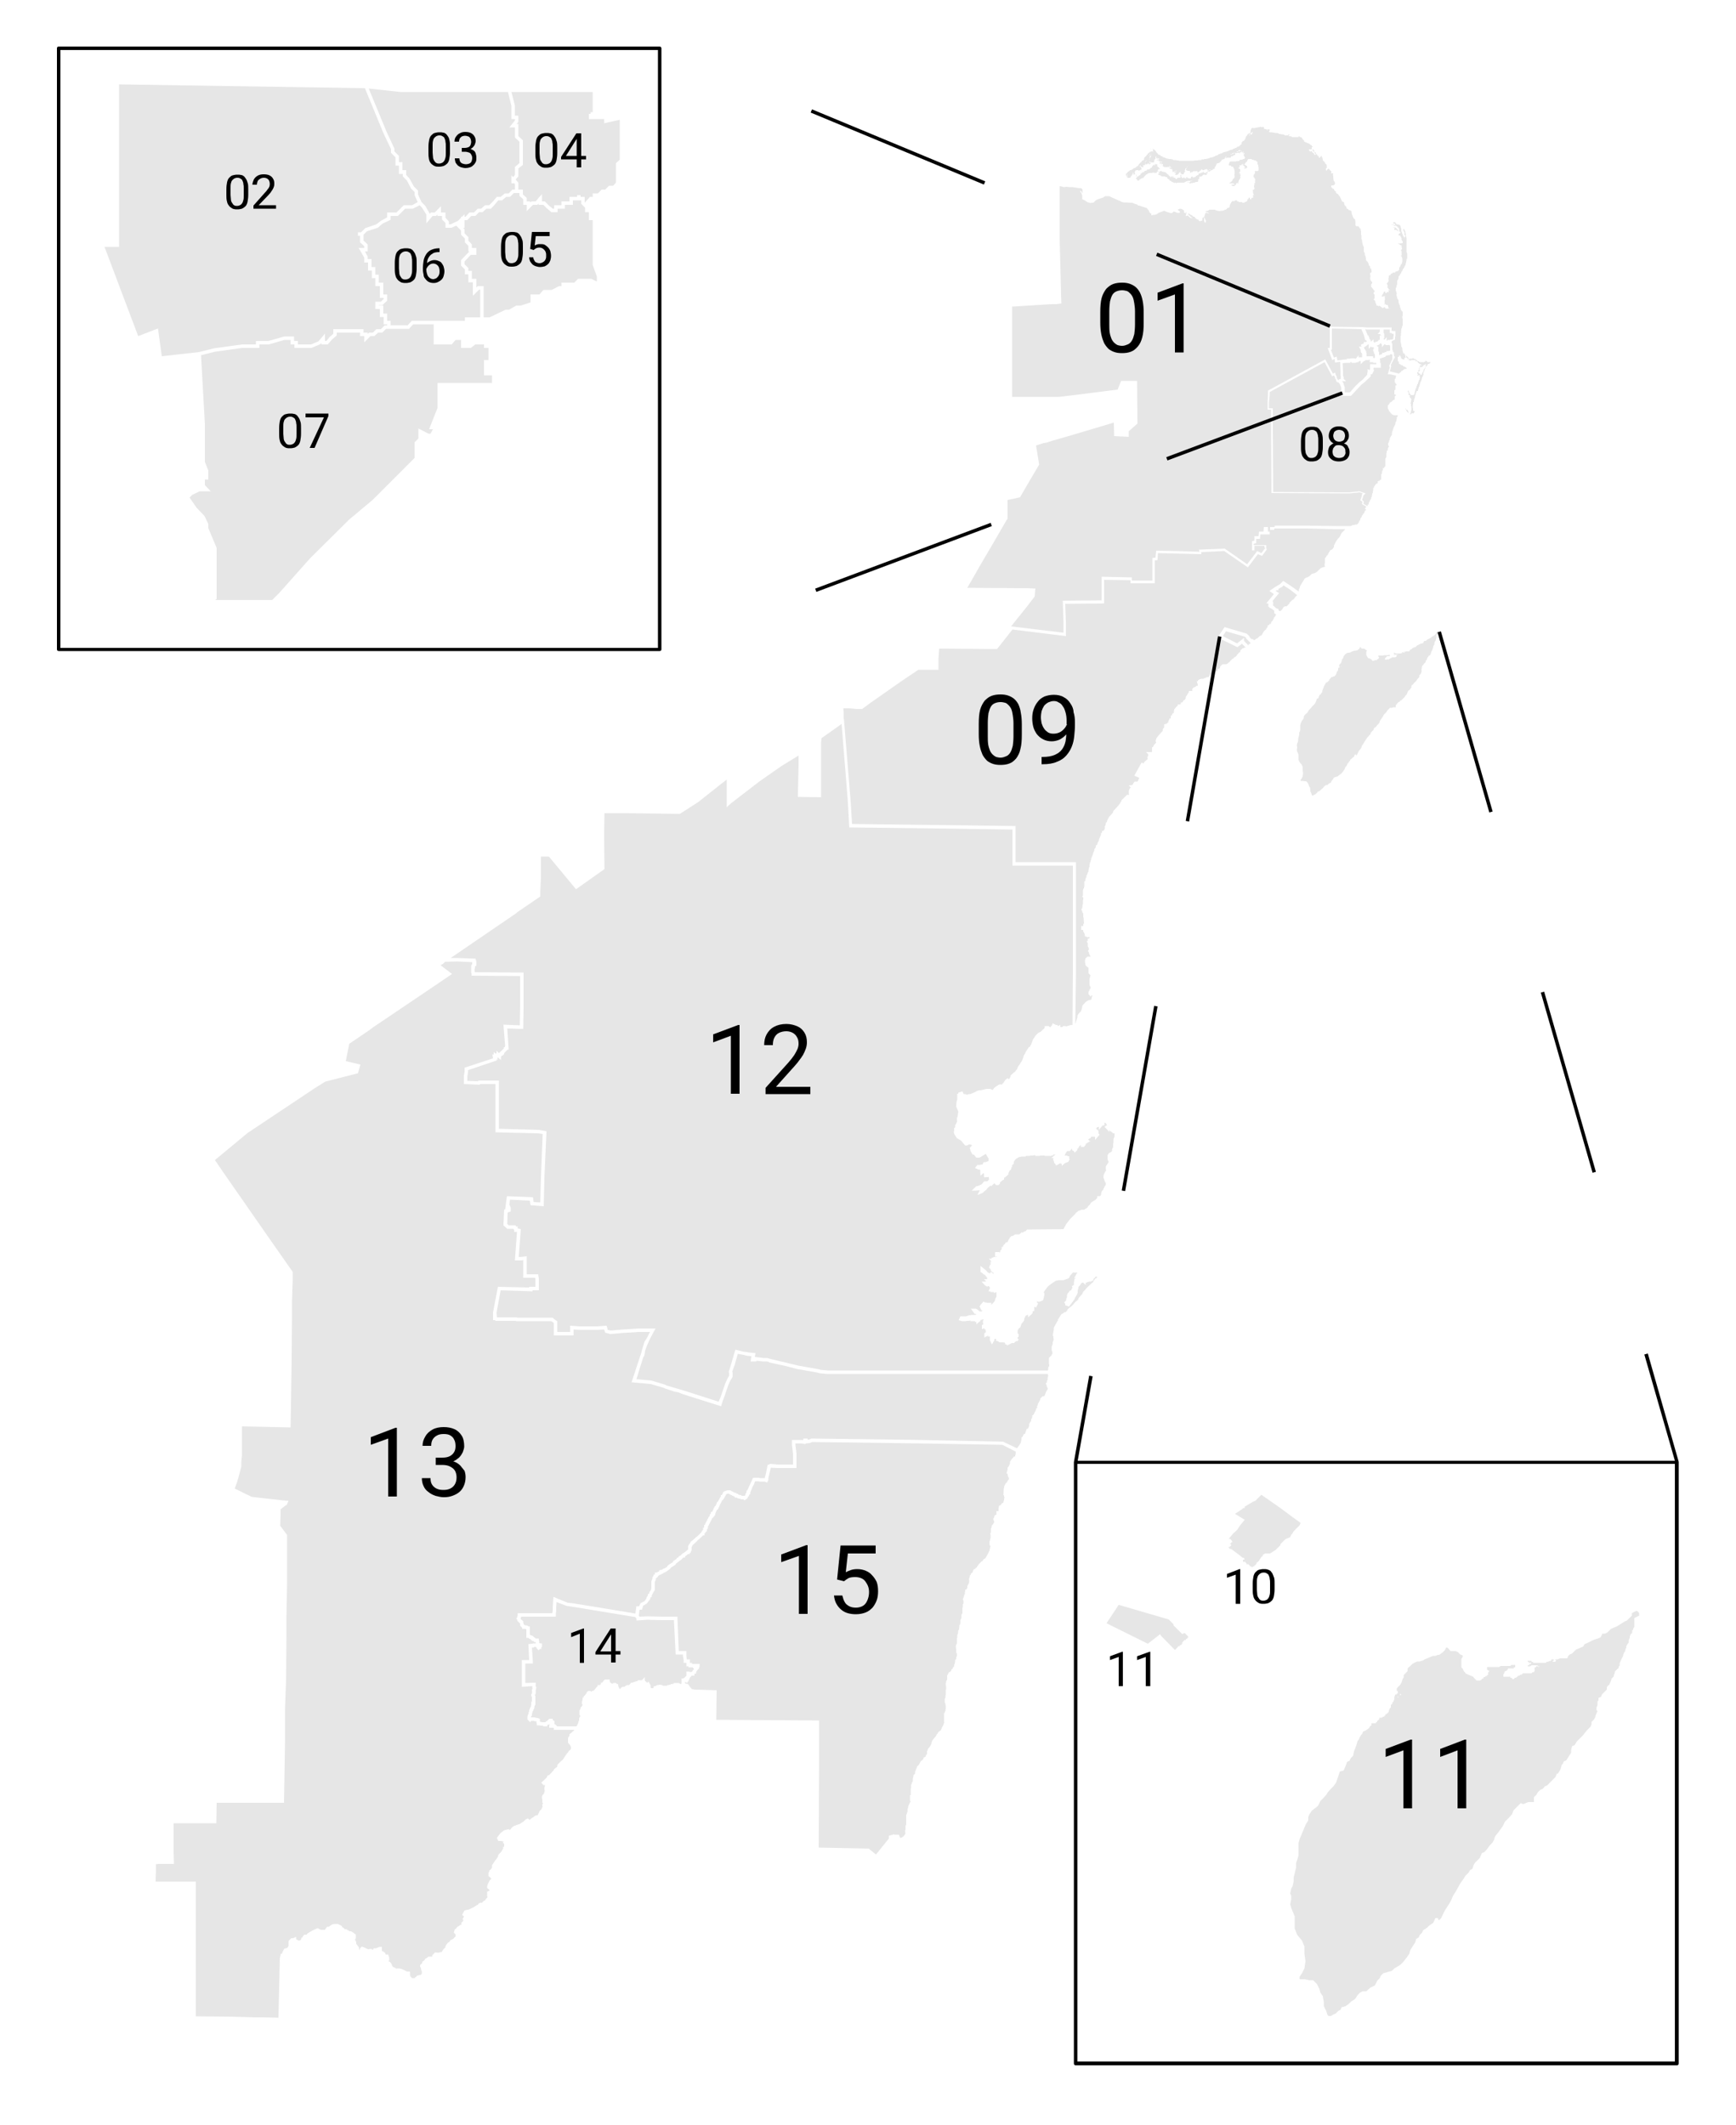 <?xml version="1.0" encoding="utf-8"?>
<!-- Generator: Adobe Illustrator 26.1.0, SVG Export Plug-In . SVG Version: 6.00 Build 0)  -->
<svg version="1.1" id="Capa_1" xmlns="http://www.w3.org/2000/svg" xmlns:xlink="http://www.w3.org/1999/xlink" x="0px" y="0px"
	 viewBox="0 0 500 612" style="enable-background:new 0 0 500 612;" xml:space="preserve">
<style type="text/css">
	.st0{fill:#E6E6E6;}
	.st1{fill-rule:evenodd;clip-rule:evenodd;fill:#E6E6E6;}
</style>
<g id="Grupo_00000036247138722073120280000004176556817654163111_">
	<polygon class="st0" points="400.9,96.2 400.9,95.9 400.3,95.9 400.3,94.9 398.4,94.9 398.4,94.9 398.5,94.9 398.5,95.9 398.6,96 
		398.7,96.1 398.7,96.1 398.7,97.4 398.5,97.5 398.5,97.7 398.7,97.7 398.7,97.9 399.4,97.1 399.4,98.1 399.6,98.1 399.6,97.9 
		400.3,97.9 400.4,97.9 400.4,97.8 400.9,97.8 401,97.7 401.2,97.7 401.3,97.5 401.3,96.9 401.4,96.8 401.4,96.1 	"/>
	<polygon class="st0" points="394,99.2 393.7,99.5 392.9,100 392.9,100.3 393,100.3 393,100.6 393.2,100.6 393.2,100.8 393.3,100.8 
		393.3,101.1 393.5,101.1 393.5,101.6 393.6,101.6 393.6,102.6 393.8,102.6 393.8,102.7 393.8,102.7 393.9,102.6 395.5,102.6 
		395.5,103.1 396,103.1 396,102 395.8,102 395.8,101.7 395.7,101.7 395.7,101.3 395.5,101.1 395.5,100.6 395.7,100.3 395.7,100.3 
		395.7,100.1 395.5,100 395.5,100 394.9,100 394.9,99.7 394.2,100.5 394.2,99.2 	"/>
	<polygon class="st0" points="400.3,99.4 400.1,99.4 400.1,99.3 400,99.3 400,99.4 399.2,99.4 398.8,99.1 398,100 398,100 398,99.1 
		397.8,99.1 397.8,98.8 397.8,98.8 397.6,98.9 397.6,98.9 397.5,98.9 397.2,99.3 397.1,99.3 396.9,99.4 396.8,99.4 396.7,99.5 
		396.7,99.5 396.5,99.6 396.7,99.7 396.7,99.8 397,99.8 397,101 396.8,101 397,101 397,101.3 397.2,101.3 397.2,102.3 397.9,102 
		398.1,102 398.1,101.6 398.7,101.6 398.8,101.4 399.3,101.4 399.3,101.1 400,101.1 400.1,101 400.4,101 400.4,99.7 400.3,99.7 	"/>
	<polygon class="st0" points="387.9,103.5 387.9,103.3 388.7,103.3 389.4,103.2 390.2,103.2 390.2,103.3 390.3,103.3 390.3,103.4 
		390.4,103.3 390.8,103 390.8,102.9 390.8,102.9 391.3,102.3 391.3,102.9 392.3,102.9 392.3,101.8 392.2,101.8 392.2,101.6 
		392,101.6 392,101.3 391.9,101.3 391.9,100.8 391.4,99.8 391.7,99.8 391.7,99.8 392.1,99.8 392.1,99.6 391.9,99.4 392.1,99.2 
		392.8,98.9 392.8,98.5 393.4,98.5 393.7,98.3 393.5,98 393.2,98 393.2,97.7 393.1,97.7 393.1,97.7 393,97.1 392.9,96.9 392.9,96.7 
		392.7,96.2 392.1,94.8 383.6,94.6 383.6,100.7 383.3,100.7 384.2,103 385,102.7 385.2,103.8 386.1,103.7 386.6,103.6 	"/>
	<polygon class="st0" points="396.7,98.3 396.8,98.3 397.1,97.9 397.3,97.9 397.4,97.8 397.4,96.5 397.4,96.5 397.4,96.5 
		397.7,96.8 397.7,96.5 397.5,96.3 397.5,96.3 397.5,96.2 396.8,96.2 396.8,96.2 397.4,95.5 397.4,94.9 393.7,94.9 393.2,94.8 
		393.9,96.5 394.1,96.7 394.2,96.7 394.2,97 394.3,97 394.3,97 394.4,97.5 394.6,97.8 394.8,98 394.8,98.2 394.9,98.4 395.6,97.7 
		395.6,98.5 395.8,98.5 395.8,98.7 395.8,98.7 395.9,98.7 396.1,98.5 396.2,98.5 396.4,98.4 396.5,98.4 	"/>
	<polygon class="st0" points="395.5,104.3 394.5,104.3 394.5,103.6 394.3,103.6 394.2,103.7 393.8,103.7 393.3,103.7 393.2,103.9 
		393,103.9 392.9,104 392.8,104 391.9,104.9 391.9,104.9 391.9,104 391.7,104 391.7,104 391.7,103.9 391.6,103.9 391.2,104.3 
		390.8,104.3 390.4,104.5 389.3,104.5 389.3,104.5 389.3,104.3 389.2,104.3 389.2,104.2 388.9,104.3 388.9,104.5 388.9,104.5 
		387.8,104.5 387.7,104.5 386.7,104.6 386.7,104.6 386.8,106.8 386.8,108.2 387,108.6 387,109.1 387.7,109.8 386.5,109.8 
		386.8,110.1 387,110.5 387,110.7 387.3,111.5 387.3,113 388.7,113 388.9,112.9 390,111.6 391.5,110.1 392.4,109.4 393.8,107.9 
		393.8,107.4 393.9,107.2 393.9,106.3 394.5,106.6 394.6,106.2 394.6,104.9 396.4,104.9 396.4,104.5 395.5,104.5 	"/>
</g>
<g id="grupo">
	<polygon class="st0" points="371.8,170 371.7,169.9 369.7,168.6 369.2,169.1 369.2,169.1 369.2,169.1 369.2,169.1 368.9,169.2 
		368.2,169.6 368.2,170 367.7,170 367.4,170.2 368.4,170.8 368.4,170.8 368.4,170.8 366.5,173.1 366.7,173.4 366.7,174.2 
		366.6,174.2 366.6,174.3 367.6,175.2 367.9,175.3 368.2,175.4 368.2,175.4 368.2,175.7 368.3,175.7 368.3,175.8 368.4,175.8 
		368.4,175.8 368.4,176 368.7,176 368.9,175.9 369.1,175.7 369.5,175.2 369.5,175 370.1,174.6 370.6,174.6 370.9,174.3 371.4,173.8 
		371.4,173.6 372.2,172.8 372.6,172.6 373.1,171.9 373.6,171.4 	"/>
	<polygon class="st0" points="358.9,183.7 358.6,183.4 353.1,181.8 352.2,183.2 356.3,185.3 358.3,183.7 358.3,184.6 359.6,185.9 
		359.6,185.8 359.6,185.5 359.9,185.5 360.2,185.2 358.9,183.9 	"/>
	<polygon class="st0" points="385.4,192.1 385.4,192.2 385.6,192.1 	"/>
	<path class="st0" d="M414.5,182.5v-0.3l-0.1-0.2l-0.2-0.1l-0.3,0.1l-0.3,0.2v0.3l-0.3,0.3l-0.3,0.3l-0.3,0.1l-0.4,0.3l-0.4,0.3
		l-0.4,0.2l-0.3,0.1l-0.4,0.4l-0.3,0.1h-0.3L410,185l-0.1,0.2l-0.3,0.1l-0.4,0.1l-0.3,0.1l-0.3,0.2l-0.3,0.1L408,186l-0.2,0.3
		l-0.3,0.1l-0.3,0.1l-0.3,0.1l-0.4,0.4l-0.3,0.1l-0.2,0.2l-0.1,0.3h-0.9l-0.3,0.1h-0.3l0.1,0.2l-0.1,0.1h-0.3V188h0.1v-0.2h-0.3v0.2
		H404l-0.3,0.1h-0.1l-0.1,0.1h-1.5l-0.1-0.1h-0.1V188h-0.4v0.1h0.1v0.1h0.3v0.1h-0.2l-0.1,0.2h-0.1v0.1h0.3l0.2-0.1h0.7l0.1,0.1h0.1
		l-0.1,0.1v-0.1h-0.3v0.1h-0.2v0.4l-0.1,0.1h-0.1l-0.1,0.1h-1l-0.1,0.2h-0.2l-0.1,0.1h-0.1l-0.1,0.1l-0.2,0.1h-0.1l-0.1,0.2h-0.1
		l-0.2-0.2h-0.1V190h-0.6v-0.3l0.1-0.2v-0.1l0.2-0.1h0.1v-0.1h0.1V189h0.7v-0.1h0.2v-0.3h-0.4l-0.1,0.1h-1.2l-0.2,0.1h-1.4v0.3
		l0.1,0.1h0.1v0.1l-0.1,0.1v0.3h-0.1v0.1h-0.1l-0.2,0.1h-0.1v0.2H396l-0.1,0.1l-0.2,0.1h-0.4l-0.3-0.3l-0.1-0.2l-0.3-0.1l-0.3-0.1
		l-0.3-0.1l-0.1-0.2l-0.1-0.1l-0.1-0.3l-0.2-0.2v-1l0.2-0.3v-0.1l-0.3-0.1l-0.3-0.3l-0.3-0.1h-0.6l-0.1-0.1l-0.1-0.2l-0.2-0.1h-0.1
		l-0.1,0.3l-0.3,0.3l-0.4,0.3h-0.2l-0.3,0.1h-0.3l-0.3,0.1l-0.3,0.1l-0.4,0.2l-0.2,0.1l-0.4,0.1h-0.3l-0.3,0.1l-0.3,0.2l-0.3,0.3
		L387,189l-0.1,0.2v0.3l-0.4,0.4v0.3l-0.1,0.2l-0.1,0.4l-0.2,0.3l-0.3,0.3l-0.1,0.2v0.3h0.1v0.1v0.2h-0.1v0.1h-0.2l-0.1,0.3v0.3
		l-0.1,0.3l-0.1,0.1v0.1l-0.2,0.1v0.3l-0.1,0.1l-0.1,0.3v0.1l-0.3,0.3h-0.1v0.2H384v0.1h-0.1l-0.2,0.1h-0.3v0.1l-0.1,0.2l-0.2,0.1
		v0.1H383v0.1h-0.1v0.3h-0.1l-0.2,0.3l-0.4,0.3l-0.3,0.1l-0.1,0.3l-0.1,0.1l-0.2,0.3l-0.1,0.3l-0.1,0.1l-0.1,0.4l-0.2,0.4l-0.1,0.3
		l-0.1,0.6l-0.3,0.3l-0.1,0.3l-0.3,0.1l-0.2,0.4l-0.1,0.3l-0.1,0.3l-0.4,0.1l-0.3,0.9l-0.2,0.4l-0.3,0.4l-0.3,0.3l-0.4,0.4l-0.2,0.3
		l-0.4,0.4l-0.3,0.3l-0.3,0.6l-0.7,0.6l-0.3,0.4l-0.1,0.3v0.4l-0.3,0.4l-0.3,0.4l-0.3,0.7l-0.1,0.4v1.4l-0.1,0.4l-0.2,0.4v0.6
		l-0.3,1.2v0.4l-0.1,0.6l-0.2,0.3l-0.1,0.6l0.1,0.3v0.4l-0.1,0.6l0.1,0.4l0.3,0.7l0.1,0.3v1.4l0.3,0.7l0.6,0.7l0.3,0.7v0.9l0.1,0.9
		l-0.1,0.9l-0.3,0.6l-0.3,0.4v0.3h0.6l0.6,0.1h0.4l0.4,0.4l0.3,0.6l0.1,0.4l0.3,0.4l0.1,0.7v0.4l0.3,0.6l0.1,0.4l0.1,0.2h0.3
		l0.3-0.2l0.3-0.1l0.3-0.3l0.3-0.2l0.1-0.3l0.4-0.1l0.4-0.3l0.3-0.3l0.4-0.3l0.3-0.4l0.3-0.3l0.3-0.2h0.4l0.4-0.4l0.6-0.3l0.3-0.6
		l0.3-0.3l0.1-0.3l0.3-0.3l0.6-0.2l0.4-0.1l0.3-0.3l0.3-0.2l0.4-0.3l0.3-0.3l0.4-0.6l0.3-0.4l0.1-0.4l0.3-0.4l0.3-0.4l0.1-0.4
		l0.3-0.2l0.1-0.3l0.3-0.3l0.1-0.3l0.4-0.3l0.3-0.3l0.4-0.3l0.1-0.3l0.1-0.3h0.3l0.1,0.3l0.3-0.3l0.1-0.3l0.3-0.6l0.3-0.4l0.3-0.4
		l0.2-0.3l0.1-0.3l0.1-0.3l0.3-0.4l0.6-1l0.4-0.6l0.2-0.3l0.3-0.3l0.1-0.1l0.2-0.3l0.3-0.2l0.1-0.4l0.2-0.3l0.6-0.6l0.1-0.3l0.1-0.3
		l0.3-0.1l0.3-0.3l0.3-0.4l0.4-0.4l0.2-0.3l0.1-0.4l0.4-0.6l0.4-0.6l0.2-0.3l0.1-0.3l0.4-0.4l0.4-0.4l0.2-0.4l0.9-0.9l0.3,0.1
		l0.3-0.1l0.3-0.1h0.7v-0.6l0.3-0.3l0.2-0.3l0.3-0.3l0.3-0.1l0.1-0.1l0.1-0.2l0.3-0.1l0.1-0.1l0.3-0.3l0.3-0.3l0.3-0.3l0.2-0.4h0.1
		l0.3-0.4l0.2-0.6l0.1-0.1l0.1-0.3l0.3-0.1l0.3-0.4l0.3-0.4v-0.3l0.1-0.4l0.3-0.1l0.3-0.4l0.7-0.7l0.4-0.6l0.4-0.4l0.1-0.3v-0.3
		l0.3-0.3l0.2-0.3v-0.1l0.1-0.3l0.1-0.3l-0.1-0.1v-0.3l0.1-0.3v-0.4l0.1-0.1v-0.3l0.3-0.1l0.1-0.3l0.3-0.3l0.3-0.3v-0.3l0.1-0.2
		l0.2-0.1l0.1-0.3l0.1-0.3v-0.1l0.3-0.3v-0.1l0.1-0.3V189l0.3-0.3l0.2-0.1v-0.2l0.1-0.1v-0.1l0.1-0.3l0.1-0.3l0.2-0.3v-0.1l0.1-0.3
		l0.1-0.2v-0.1l0.1-0.3v-0.2l0.2-0.3l0.1-0.1v-0.3l0.1-0.3V185l0.1-0.3l0.2-0.1v-0.3l0.1-0.1V184l0.1-0.2v-1L414.5,182.5z
		 M386,192.2l-0.1-0.1h0.1V192.2z M386.3,191.9h-0.1v-0.1h0.1V191.9z"/>
	<polygon class="st0" points="383.4,195 383.4,195.1 383.6,195 	"/>
</g>
<path id="uno" class="st1" d="M363.2,36.5l0.1,0.1h0.4l0.1-0.1l0.1,0.1l0.2,0.1L364,37v0.1h0.3l0.1,0.1h0.3l0.1,0.1l0.1,0.2h0.3
	l-0.2-0.2l0.2-0.1h0.1l0.1,0.1h0.3v0.3h-0.2l0.2,0.1l-0.2,0.1v0.2l0.3,0.1h0.6l0.4,0.1l0.6,0.1h0.6l0.3,0.2l0.3,0.1h0.3l0.3,0.1h0.4
	l0.2,0.1h0.1l0.1,0.2h0.9l0.1-0.2h0.3l0.2,0.2h-0.4v0.1H371l0.2,0.1h0.3v0.1h0.1l0.2-0.1l0.1,0.1l0.3,0.2h1.7l0.3-0.3l0.1,0.1
	l0.1,0.2h0.4l0.3,0.4l0.1,0.2l0.3,0.3l0.2,0.1l-0.2,0.2l0.2,0.1h0.1l0.1,0.1l0.3,0.1l0.3,0.2h0.1l0.3,0.1l0.1,0.1l0.3,0.1l0.1,0.2
	l0.3,0.1l0.2,0.3l0.1,0.2l0.1,0.1h-0.3V43h-0.7v0.1V43l-0.1,0.1v0.3h0.1l0.2,0.1v0.1l0.1,0.2l0.1-0.2l0.1-0.1h0.2v0.1h0.1v0.2
	l0.1,0.1h0.1v0.1h0.2l0.1,0.1v0.2l0.3,0.3v0.1l0.2-0.1v-0.3l-0.2-0.2h-0.1v-0.4h-0.3v-0.2l-0.2-0.1l-0.1-0.1v-0.1h0.1v-0.2h0.2v0.2
	h0.1v0.1l0.1,0.1v0.1h0.1v0.3l0.2,0.1h0.1l0.1,0.1v0.3h0.1v0.1l0.2,0.1l0.1,0.2l0.1,0.1v0.1H380v0.1h-0.1l-0.2-0.1h-0.1v-0.1h-0.1
	l0.4,0.4v0.3h0.1l0.1-0.1h0.1v-0.1l0.3-0.3v-0.1l0.1-0.1v0.1h0.1v0.4l0.2,0.1v0.3l0.1,0.2v0.3l0.1,0.1l0.3,0.2v0.1h0.1v0.1l0.1,0.2
	h0.1v0.3h0.2v0.1h0.1l0.1,0.2V48l0.1,0.1v0.1h-0.1v0.2H382l-0.1,0.1V49l0.1,0.1h0.2V49l0.1-0.2l0.1-0.1h0.1v-0.1h0.2l0.3,0.3V49h0.1
	v0.1l0.2,0.1h0.1V50l0.1-0.1h0.3L384,50v0.2h-0.1v0.3l0.1,0.1v0.6h0.1l-0.1,0.2l0.1,0.3v0.3l0.1,0.1v0.1l0.2,0.1v0.2h0.1v0.4
	l-0.1,0.2v0.1l-0.2,0.1l-0.3,0.1h-0.4l-0.1,0.2v0.3h0.1V54h0.1v0.2h0.2l0.1,0.1v0.1h0.3v0.3l0.2,0.1V55h0.3v0.3l0.1,0.1v0.1l0.2,0.1
	v0.2h0.3v0.1l0.1,0.1v0.1h0.2v0.2l0.4,0.4v0.3l0.2,0.1v0.3h0.1v0.1l0.1,0.1v0.1l0.1,0.2v0.1l0.2,0.1h0.1l0.1,0.1h0.2v0.4l0.1,0.1
	v0.3l0.4,0.4h0.1v0.3h0.1v0.3h0.1v0.1h0.2v0.1h0.1l0.1,0.1h0.1v0.2h0.3l0.1,0.1h0.1l0.2,0.1l0.1,0.1l0.1,0.3v0.4l0.1,0.1v0.3
	l0.2,0.2v0.3l0.1,0.1l0.1,0.2v0.1l0.1,0.1l0.2,0.1l0.1,0.2h0.1v0.4l0.1,0.2V65h0.2l0.1,0.2h0.3V65l0.2,0.2h0.1v0.1l0.3,0.3v0.2h0.2
	l0.1,0.1v0.4l0.1,0.3v0.9l-0.1,0.1h0.1v0.1h0.1v-0.1v1.2l0.2,0.4v0.3l0.1,0.6l0.1,0.3v0.1l0.1,0.3l0.2,0.3v1.3l0.1,0.3h0.1l0.1,0.4
	v0.4l0.2,0.3V74l0.1,0.3v0.6h0.1l0.1,0.3l0.2,0.1l0.1,0.1l0.3,0.6v0.4l0.2,0.1h0.1v0.2h0.1v0.4h0.1v0.2l0.2,0.1l0.1,0.3v0.4l0.1,0.1
	l-0.1,0.2l-0.1,0.1l-0.2,0.1l-0.1,0.1v0.4l0.1,0.1v0.7l-0.1,0.1l0.1,0.4v0.4h0.2v0.2l0.1,0.1h0.1v0.1h0.1v0.4l-0.3,0.3v0.7l0.4,0.4
	v0.1l0.3,0.3v0.2h0.1l0.2,0.1v0.3l-0.2,0.2v0.1l-0.1,0.1v0.1l0.1,0.2l0.2,0.1V86l-0.2,0.1v0.3l0.2,0.1h0.1v0.1l0.1,0.1v0.3l0.1,0.1
	v0.3l0.2,0.1V88h0.4l0.2,0.2V88l0.1,0.2h0.1l0.1-0.2l0.2,0.2h0.1v0.1h0.1v0.1h0.1v0.1h0.3v0.2h0.3l0.2-0.2h0.1v-0.1l0.1,0.1h0.1v0.2
	l0.2,0.1h0.1l0.1,0.1h0.4v-0.1h0.3l0.2,0.1l0.1-0.1v-0.1l-0.1,0.1h-0.2v-0.1l-0.1-0.2l-0.1-0.1V88h-0.1l0.1-0.1h-0.1l-0.3-0.1h0.1
	h-0.3v-0.1h-0.1l-0.2-0.2h-0.1v0.2h-0.1v-0.2h0.1v-0.7l-0.1-0.1l0.1-0.1v-0.2l0.1-0.1v-0.4h-0.1v-0.1l0.1-0.1l-0.1-0.1v-0.2l0.1,0.2
	v-0.2h-0.1l0.1-0.1v-0.1h0.2h-0.2l-0.1,0.1h-0.3l-0.2,0.1h-0.4l0.1-0.1v-0.1l0.1-0.1v-0.2l0.1-0.1l0.2-0.3l0.1-0.2v-0.1l0.3-0.3v0.1
	h0.2v0.4h0.4v-0.3h0.6v-0.3h-0.1l-0.1-0.2h-0.1h0.6v-0.1l-0.2-0.1h-0.1l-0.1-0.2h-0.1l0.1-0.1v-0.1l-0.1-0.1h-0.2v-0.4l0.2-0.1
	l-0.2-0.2v-0.3l-0.1-0.1v0.1h-0.1v0.3v-0.4l0.1-0.2v-0.1l0.1-0.1l0.2-0.1v-0.2h0.1v-0.3l0.1-0.1l-0.1-0.2v-0.4h0.1v-0.7l0.1-0.1h0.2
	l0.3-0.3l0.1-0.2h0.2l0.3-0.3h0.6l0.1-0.1v-0.2h0.3v-0.1h0.3l0.2-0.1l0.1-0.1l0.1-0.2h0.1V77l0.2-0.1l0.1-0.1v-0.2l0.1-0.1v-0.1h0.1
	V76h0.2l0.1-0.1v-0.3l0.1-0.2v-1l-0.1-0.2l-0.1-0.1h0.1V74l-0.3-0.3v-0.1h0.2v-1.2l-0.2-0.3V72l0.2-0.1v-0.1l0.1-0.1v-0.3l-0.1-0.1
	v-0.6l-0.2-0.1h-0.3v-0.2h-0.1l-0.2-0.1v-0.3h-0.1l-0.1,0.1l0.1,0.1h-0.1L404,70v-0.6h-0.2v-0.3h-0.1l-0.1-0.1v-0.1l0.1,0.1v-0.3
	l-0.1-0.2v-0.1h-0.1v-0.3h-0.2v-0.2l-0.1-0.1h-0.4v-0.3l0.2-0.2v-0.1h0.3v-0.4l-0.1-0.1h-0.1l-0.2-0.1v-0.1h-0.4l-0.3-0.3h-0.6v-0.4
	l0.1-0.1h0.2l-0.2-0.1h-0.4v-0.1h0.6l0.1,0.1v0.1h0.1l0.3,0.3v0.1h0.1l0.1-0.1h0.1l-0.1,0.1v0.3h0.3v0.2h-0.2h0.4l-0.1-0.2V66
	l-0.1-0.1h-0.2v-0.1h0.2v-0.2h-0.2v-0.1h-0.3h0.1v-0.3h-0.3V65h-0.6v-0.1h-0.2v-0.1h-0.4l-0.2-0.1v0.1h-0.1v-0.1h0.7l0.2,0.1h0.3
	l0.1,0.1v-0.1h-0.1v-0.1h-0.1v-0.2h-0.1v-0.1h-0.4V64h0.3l-0.1-0.2l0.1,0.2h0.2l0.1,0.1v0.1l0.1,0.1h0.1v0.2l0.2,0.1l0.3,0.1h0.3
	l-0.2-0.1h-0.3v-0.1h0.1l0.1,0.1h0.2l0.1,0.1h0.1l0.4,0.4v0.4h0.1v0.1l0.1,0.4v0.6l0.2,0.4v0.2l0.1,0.1l0.1,0.3l0.1,0.3l0.2,0.3
	l0.1,0.2l0.1,0.1h0.3l-0.2-0.1h-0.1v-0.2h0.3v-0.3l-0.2-0.1v-0.2h-0.1v-0.4h0.1l-0.1-0.2v-0.1l-0.1-0.1v-0.1l-0.1-0.2v-0.1l-0.2-0.1
	v-0.1h0.2l-0.2-0.2l0.2-0.1v0.1h0.1V66l0.1,0.1l0.1,0.3l0.2,0.4v0.3l0.1,0.1v0.6l0.1,0.3v0.1l0.1,0.3v4.1l0.2,0.4v1.5l-0.2,0.1v0.4
	l-0.1,0.3v0.3l-0.1,0.1V76l-0.1,0.3l-0.2,0.3l-0.1,0.2l-0.1,0.3v0.1h-0.1l-0.2,0.3l-0.1,0.1v0.1l-0.1,0.2l-0.1,0.3l-0.2,0.1v0.3
	l-0.3,0.3l-0.1,0.3l-0.3,0.3l-0.1,0.3v0.3l-0.1,0.3l-0.2,0.3l-0.1,0.3v1l-0.1,0.1l-0.1,0.3v0.3l-0.2,0.3v0.7l0.2,0.4v0.3l0.1,0.1
	v0.2h-0.1V85l0.1,0.3l0.1,0.3v0.3l0.3,0.4l0.1,0.2V87l0.1,0.3l0.1,0.4l0.2,0.3v0.3l0.1,0.3l0.1,0.3l0.1,0.3l0.2,0.3l0.3,0.3v1.2
	h-0.1v0.6l0.1,0.2v1.7h0.1l-0.1,0.1v0.1l-0.1,0.1V94l-0.1,0.1v0.3l-0.2,0.3v0.6h-0.1v0.1h0.1h-0.1v0.1h0.1v0.3h-0.1V96h0.1h-0.1v0.7
	h-0.1v2h0.1v0.4h0.1v0.3v-0.1v0.6h0.2v0.3h0.1v0.6l0.1,0.2v0.3h0.1v0.4h0.2v0.1h0.1v0.1h0.1v0.2l0.1,0.1v0.1h0.2v0.1h0.3v0.2h0.1
	v0.1h0.2v0.1h0.1v0.1l0.1-0.1v0.3h0.1v0.4v-0.1h0.2v-0.1v0.1v-0.1h0.9v-0.1h0.3v0.1v-0.1l0.1,0.1h0.1v0v0.1h0.3v0.1h0.3v0.2h0.1v0.1
	l0.2,0.1h0.1v0.1v-0.1v0.1h0.3v0.2h0.3v0.1h1.3v-0.1h0.3v-0.2h-0.2h0.2v-0.1h0.1l0.1,0.1v-0.1h0.1v0.1h0.2v0.2h0.1v0.1h0.7v-0.1h0.1
	v0.4h-0.1v0.2v-0.2h-0.1v0.2h-0.4v0.1h-0.1v0.1h-0.1h0.1h-0.1v0.3h-0.2v0.1l-0.1,0.1v0.1h-0.1v0.2h-0.1v0.3h-0.2v0.3h-0.1v0.3h-0.1
	v0.3h-0.1v0.3h-0.2v0.3H410v0.3h-0.1v0.3h-0.1v0.3h-0.2v0.3l-0.1,0.1v0.3l-0.1,0.2v0.1l-0.1,0.1v0.3l-0.2,0.1v0.3h-0.1v0.4h-0.1v0.3
	h-0.1v0.4h-0.2v0.4h-0.1v0.4h-0.1v0.4H408v0.4h-0.2v0.4l-0.1,0.1v0.3h-0.1v0.4h-0.1v0.4l-0.2,0.3v0.3l-0.1,0.2v0.4H407v0.7h-0.1v1
	h0.1v0.6l0.1,0.2v0.1h0.3v-0.1h0.1v0.1h-0.1v0.4h-0.2v0.3h-0.1v-0.1h-0.4v0.1h-0.3v0.2h-0.3v-0.2H406v-0.1h-0.1v-0.1h-0.3v-0.2h-0.3
	l-0.1-0.1v-0.3H405h0.2H405v-0.3h-0.1v-0.3l0.1-0.2V118h0.2v0.1V118v0.1h0.1V118h0.1v0.3h0.1v0.1v-0.1v0.1v-0.1h0.2v0.1h-0.2v0.1
	l0.2,0.1h-0.2h0.2v0.2h0.1v0.1h0.1v0.1h0.1v0.1h0.2v-0.1h0.1v-0.4h0.1v-0.4h0.1V117h-0.1v-0.6l-0.1-0.1v-0.4h0.1v-0.6h0.1v-0.4h-0.1
	l-0.1-0.2v-0.1h-0.1v-0.1l-0.2-0.1v-0.2H406h0.1v-0.3H406v-0.1h-0.3v-0.3l0.1,0.1v-0.1h-0.1h0.1h-0.1v-0.6h-0.2v-0.3l0.2-0.2v0.2
	h0.1v0.3l0.1,0.1h0.1l-0.1,0.2l0.1,0.1v0.1v-0.1v0.1h0.2l-0.2,0.1h0.2v0.2h0.3v0.1h0.6v-0.1h0.1l0.2-0.2v-0.4h0.1v-0.4h0.1v-0.3
	l0.1-0.1v-0.3l0.2-0.2v-0.3h0.1v-0.3h0.1v-0.3h0.1v-0.3h0.2v-0.4h0.1v-0.3h0.1v-0.3h0.1v-0.2l0.2-0.1V109l0.1-0.3v-0.1h-0.1v-0.4
	h0.1V108l-0.1,0.1v0.1l-0.2-0.1v0.1v-0.1h-0.1V108l0.1,0.1V108h-0.1v0.1h-0.1v0.1v-0.1l-0.1,0.1l-0.2-0.1V108l0.2-0.1v-0.2h-0.2
	v-0.1h0.2h-0.2v-0.4l0.3-0.1v0.1l0.1,0.3h0.1l0.2,0.1v0.1l0.1-0.1l0.1,0.1v0.2h-0.1v0.1v-0.1h0.1l0.1,0.1l0.2-0.1h0.1v-0.2l0.1-0.1
	v-0.1l0.1-0.3l0.2-0.1v-0.1l0.1-0.1v-0.3l0.1-0.1v-0.1l0.1-0.2l0.2-0.1v-0.1h0.1v-0.1h0.1h-0.1l0.1-0.2v0.2v-0.2h0.1v-0.3l-0.1-0.1
	l-0.1-0.2h0.3v-0.1h0.2h-0.2v-0.1h-0.3v0.1h-0.1l-0.2,0.1h-0.1v0.2h-0.3v0.3h-0.2v0.1h-0.6v0.2h-0.1v0.4h-0.3v0.2H409v0.1l-0.1,0.1
	v0.1h-0.1v0.2h-0.3v-0.4h0.2V106h0.1h-0.1h0.1v-0.1h0.1v-0.3h0.1v-0.4h0.4v0.1h0.1v0.1v-0.3h-0.1V105h0.1h-0.3v-0.2v0.2v-0.2v0.2
	h-0.1v-0.2h-0.3v-0.1h-0.1v-0.1h-0.1v-0.1h-0.2v-0.2h-0.1v-0.1h-0.1V104v0.1V104H408v0.1h-0.2V104v0.1V104l-0.1-0.1v-0.2h-0.3h0.1
	h-1.2v0.2v-0.2v0.2v-0.2v0.2v-0.2v0.2h-0.1v-0.2v0.2h-0.2v-0.2H406h0.1H406h0.1v0.2H406v-0.2h-0.4v-0.1h0.2v-0.3v0.1h-0.2v0.1h-0.1
	v-0.3h-0.1v-0.3h0.1v-0.1h-0.1v0.3h-0.1v-0.1v0.1l-0.2-0.1v-0.1h-0.1v-0.1h-0.1h0.1v-0.4h-0.1v-0.1v0.1v-0.1h-0.1v-0.2h-0.2v-0.3
	h-0.1v0.4h0.1v-0.2l0.2,0.2h-0.2h0.2v0.6h0.1v0.1h-0.1v0.1h-0.3l0.1,0.1h-0.1v0.2h-0.1h0.1v0.3v-0.1H404v-0.1h-0.3v-0.2h-0.1v-0.1
	h-0.1v-0.4h-0.2v-0.3h-0.1v0.1v-0.1H403v0.1h-0.1v0.1h0.1v0.2h-0.1h0.1h-0.1v-0.2l-0.2,0.2h-0.1v1.2l0.1,0.1h0.2v0.6h0.1v0.1h0.1
	v0.1h0.3v0.2h0.3h-0.1h0.1v0.1h0.3v0.1l0.1,0.1h0.1l0.1,0.2h0.4v0.1l0.1,0.1l0.2,0.1h0.1v0.2h-0.1h0.1v0.1l-0.1,0.1l-0.2-0.1v0.1
	h-0.1v-0.1h-0.1l-0.1,0.1l-0.4,0.3l-0.1,0.1l-0.2,0.1h-0.1l-0.1,0.1v0.2h-0.1l-0.2,0.1v0.1l-0.1,0.1H403v0.2l-2.5-0.6h-0.2l0.3-1.2
	l0.1-0.3l-0.1-0.4l0.6-1.2l0.3-0.6v-0.1h0.2v-0.6l-0.2-0.1v-0.9h0.2h-0.2v-0.1h-0.1l-0.1-0.1h-0.1v-0.3l-0.2-0.4v-1.7h-0.1v-0.3
	h-0.1v-0.3l0.1-0.2h0.1v-0.1h0.2l0.1-0.1h0.1l0.1-0.1h0.2l0.1-0.2v-0.7l0.1-0.1v-1.6l-0.6,0.1v-0.1h-0.6v-0.1h0.1v-0.9h-7.2
	l-1.3-0.1l-9.3-0.1v6.1h-0.6l1.3,3.5l0.7-0.3l0.1,1l1.5-0.2l0.1,2.6v1.4l0.1,0.3v0.3h-0.1v0.3l0.1,0.1h-0.3l-0.3,0.1l-0.1,0.2h-0.1
	v-0.2h-0.2v-0.3h-0.1V109l-0.1-0.2v-0.3H385v-0.1l-0.2-0.2l-0.1-0.3v-0.1l-0.1-0.2l-0.1-0.3l-0.6,0.3l-2.2-4.1l-16.5,9v1l-0.1,2.2
	v2.3h1v6.1l0.1,17.2v0.7h0.6l21.9,0.1l2.9-0.3l0.9,0.3l-0.2,0.2l-0.1,0.6l-0.4,1.2l0.6,0.4l-0.1,0.7l1.2,0.7l-0.4,0.7l0.4,0.1
	l-0.1,0.2l-0.1,0.1l-0.2,0.1v0.1l-0.1,0.2l-0.1,0.4l-0.3,0.2l-0.1,0.3l-0.3,0.3v0.3l-0.2,0.1v0.2h-0.1l-0.1,0.1v0.3l-0.1,0.2
	l-0.2,0.3l-0.1,0.1v0.2l-0.1,0.1v0.1l-0.4,0.4h-0.1l-0.1,0.1h-0.3l-0.1-0.1v0.1h-0.1v0.1h-0.6l-0.3,0.2l-0.3,0.1h-4.2l-8-0.1h-9.7
	v0.4h-1.3v1.3h-0.6v-1.3H364l-0.1,1.3h-1.3l-0.1,1.3h-1.2v1.3l-0.7,0.2v2.6h0.7v-1.3h2.9v0.6l0.3-0.1l-1.2,1.6l-1.2-0.6l-2.9,3.8
	l-5.6-3.9l-0.9-0.6l-7.4,0.3l0.1,0.3v0.3l-6.6-0.2l-5.8-0.1l-0.2,2l-0.9,0.1v6.5h-5.9v-0.9l-8.7-0.2v6.8l-11.2,0.1l0.2,5.9v3.3
	l-1-0.1l-14.1-1.7l4.5-5.6l2.3-3l0.2-2.3l-2.5-0.1l-17.1-0.1l4.3-7.5l3.3-5.6l3.7-6.4l0.3-0.4V144l1.9-0.4l1.7-0.4l2.2-3.8l3.3-5.6
	l-0.9-5.5l2.2-0.7l0.7-0.1l1.9-0.6l5.9-1.7l11.7-3.5l0.1,3.9l4.2,0.2v-1.6l2.5-2.2l-0.1-12.3h-4.6l-1,2.5l-11,1.4l-5.9,0.7h-13.5
	V88.3l11.3-0.7h1.4l1.5-0.2l-0.1-2.6v-0.3l-0.4-15.8V53.6l1.3,0.3l0.6-0.1l0.9,0.1h0.9l0.7,0.1l1.2,0.2h0.6l0.4,0.4v1l-0.1,0.1v-0.1
	l-0.1-0.3l-0.4-0.4l-0.1,0.3l0.3,0.3l0.1,0.3l0.2,0.4v1.2l0.3,0.1l0.6,0.3l0.4,0.3l0.4,0.2l0.4,0.1l0.4,0.1l0.1-0.1h0.6l0.4-0.4
	l0.3-0.3l0.6-0.3l0.9-0.3l0.6-0.2l0.6-0.4h1.2l0.6,0.3l0.9,0.4l0.9,0.4l0.7,0.3l0.6,0.3l0.4,0.1h0.9l1,0.1h0.7l0.6,0.3l0.4,0.1
	l0.3,0.1l0.3,0.3h0.3l0.9,0.3l0.9,0.3l0.4,0.1l0.3,0.4l0.3,0.4l0.1,0.3l0.3,0.4l0.2,0.1h0.1V62h0.3v-0.1h0.2v-0.1v0.1h0.1v-0.1v0.1
	v-0.1h0.1v0.1v-0.1v0.1h0.1v-0.1v0.1h0.2l0.1-0.1h0.3l0.2-0.2h0.1l0.4-0.3l1.6-0.6L336,61l0.9,0.3l0.4,0.1l0.4-0.1l0.3-0.4l0.4,0.1
	l0.4,0.2l0.3,0.1h0.6l0.2-0.3l-0.4-0.3l-0.3-0.3l0.6-0.3l0.6,0.1l0.6,0.4L341,61l0.1,0.3l0.4,0.1l0.1-0.1l-0.1-0.3h0.1l0.1,0.2v0.3
	l-0.1,0.3l-0.1,0.4h0.1l0.4-0.1h0.3l0.1,0.3l0.4,0.3l0.3,0.1h0.3v-0.1l-0.3-0.1l-1-1l0.3-0.1l0.6,0.4l0.3,0.1l0.4,0.4h0.3l0.3,0.4
	l0.3,0.3l0.3,0.1l0.3,0.1l0.1,0.3l0.3,0.1l0.4-0.1l0.3-0.1v-0.6l0.3-0.4v-0.1l0.1,0.1l0.1,0.6v0.4l0.1,0.4l0.3,0.3l0.1-0.3v-0.4
	l-0.3-0.6l-0.2-0.3l0.2-0.7l0.1-0.3l0.1-0.3h0.3l0.4,0.1l0.4,0.1l-0.4-0.3l-0.4-0.1l-0.3-0.2l0.1-0.1l0.6-0.1l0.4-0.3h1.6l0.4,0.2
	l0.4,0.1l0.6,0.1l0.3-0.1h0.6l0.1-0.1h0.3l0.1-0.2h0.4l0.1-0.1v-0.1h0.1l0.1-0.1v-0.2h0.4l0.1-0.1l0.2-0.1v-0.1l0.1-0.2V59h0.1v-0.1
	l0.1-0.2v-0.1l0.2-0.1v-0.3h0.1l0.1-0.1v-0.1h0.1v-0.1h0.7l0.1-0.2h0.6v0.3h0.4v0.1h0.1v0.1h0.9l0.2,0.2h0.4l0.3-0.2l0.1-0.1h0.3
	v-0.1h0.1v-0.1h0.1v-0.2h0.1v-0.3l0.2-0.1h0.1v-0.3h0.1l-0.1-0.1h0.1v0.1h0.1v-0.1h0.2v0.3l0.1,0.2h0.3v-0.4h0.3v-0.1h0.3l-0.1-0.3
	v-0.4l0.1-0.1h0.2v-0.1l-0.2-0.1v-0.2h-0.1V55l-0.1-0.1l0.1-0.1v-0.2h0.3v-0.1l0.1-0.1v-0.4h-0.1v-0.6l0.1-0.1v-0.4l-0.1-0.1
	l0.3-0.1v-0.3h-0.1l0.1-0.1v-0.3h-0.1v-0.1l-0.1-0.1h0.1v0.1h0.1l0.1-0.1v-0.1h-0.1v-0.2l-0.1-0.1h-0.1v-0.3h-0.2v-0.3h-0.1v-0.1
	l0.1-0.1v-0.3l0.2-0.1v-0.3l0.1,0.2v-0.2h0.1l-0.1-0.1v-0.1l0.1-0.1v-0.3l-0.1-0.1h0.3l0.2,0.1h0.1v0.1v-0.1h0.1l0.1-0.1h0.2v-0.1
	h0.1v-0.9l-0.1-0.3v-0.4l-0.2-0.2h-0.1l0.1-0.1h-0.1v-0.1h0.1v-0.3l-0.1-0.1v-0.1l-0.1-0.1l-0.3-0.2l-0.1-0.1h-0.3l-0.2-0.1
	l-0.1-0.1h-0.4l-0.1-0.2h-1l-0.1,0.3h-0.1l-0.1,0.1v0.3l-0.2,0.1l-0.3,0.3l-0.1,0.2v0.1h-0.2l-0.1,0.1h-0.4v0.3h0.2l0.1,0.1h0.1
	l0.1,0.3l0.2,0.1h0.1l-0.1,0.1v0.1h-0.3v0.2H359l0.1-0.2v-0.1h0.1v-0.1h0.1l-0.1-0.1l-0.1-0.2l-0.1-0.1h-0.2v-0.1h-0.1l-0.1-0.2
	h-0.1l-0.2-0.1h-0.1v-0.1h-0.3l-0.2,0.1v0.1h-0.1v0.2h-0.1v0.1l-0.1-0.1h-0.3l-0.1,0.1v0.1l0.1,0.2v0.1h-0.1l-0.1,0.1l-0.2,0.1v0.2
	h0.2l0.3,0.3v0.6h-0.1v0.1l-0.1,0.2h-0.2v0.1l0.3,0.1l0.1,0.1l0.1,0.2l-0.1,0.1h-0.1V50l0.1,0.2l0.1,0.1v0.3l-0.1,0.2h-0.1l0.1,0.1
	V51h0.1v0.1l-0.1,0.2v0.1h-0.1v0.1l-0.1,0.1v0.2h-0.2v0.4h-0.1v0.2l-0.1,0.1l0.1,0.1v0.1l-0.1,0.2l-0.1-0.2h-0.3l-0.1,0.2h-0.1v0.3
	l-0.2,0.1h-0.1l-0.1,0.2l-0.1,0.1h-0.4v-0.1h-0.3l-0.1-0.2v-0.1h0.6l0.1-0.1h0.2l0.1-0.3l-0.1,0.2h-0.3v-0.2h-1.2v-0.1l0.1-0.1
	l0.2-0.1h0.1l0.1-0.2h0.1l0.2-0.3l0.1-0.1v-0.2l0.3-0.3l0.2-0.1v-0.2l0.1-0.3v-0.1l-0.1-0.3l0.1-0.3v-1l-0.1-0.1v-0.3l-0.2-0.3
	l-0.1-0.2v-0.1l-0.1-0.1h-0.4l-0.1-0.1v-0.2h-0.4l-0.3-0.1v-0.3l0.1-0.2l0.1-0.3l0.1-0.2l0.2-0.1h1.6l0.2-0.1h0.4l0.4-0.1l0.1-0.2
	v-0.1h0.6l0.2-0.1h0.1v-0.1h0.4v-0.2h0.1l0.1-0.1v-0.1l-0.1-0.1l-0.1-0.3v-0.1l-0.2-0.1v-0.3l0.2-0.1h0.1v-0.1h-0.1v-0.2h-0.2v0.2
	h-0.1v-0.7h-0.1v0.2l-0.1,0.1h-0.2v-0.3h-0.1V43v0.4h-0.1v-0.1h0.1h-0.1v-0.2v0.3h-0.1l-0.2-0.1h-0.1l-0.1-0.2h-0.1v0.3h-0.2
	l-0.1,0.1v0.1h-0.1v-0.1v0.1h-0.3v0.2h0.3v-0.2h0.6l0.1-0.1h-0.1v-0.1h-0.1v0.1v-0.1h0.3v0.1h0.4v0.1h-0.1v0.2h-0.3l-0.1,0.1v0.1
	l-0.1,0.1h-0.2v-0.1h0.2l-0.2-0.1h-0.1l-0.1,0.1h-0.1v-0.1v0.1h-0.4v0.1h-0.3v-0.1h0.3v-0.1v0.1h-1v0.1h-0.3v0.2h-0.2l0.2,0.1h-0.3
	v0.1h-0.1l0.1-0.1v-0.1h-0.1v0.1h-0.1l0.1,0.1h-0.1v0.1h0.1v-0.1h0.3v-0.1h0.3v-0.1h0.1v-0.2h0.6v0.4h-0.1l-0.1,0.1h0.1l-0.1,0.2
	v-0.2l-0.2,0.2l-0.1-0.2l-0.1,0.2v0.1h-0.1l-0.2,0.1h-0.3v0.1h-0.1v0.3H353v-0.1h0.2v-0.2H353v0.2h-0.1v0.1l-0.1,0.1h-0.1v0.1h0.4
	v-0.1h-0.1v0.1v-0.1h0.1v-0.1h0.3v-0.1v0.1l-0.1,0.1l-0.2,0.1h-0.4v0.2h-0.3v0.1H352l-0.2,0.3l-0.1,0.2h-0.1v0.1l-0.4,0.4H351
	l-0.1,0.1h-0.3l-0.1,0.1l-0.1,0.2l-0.2,0.1v0.1l0.2-0.1l0.1-0.1l-0.1,0.1v0.1l-0.2,0.1v0.2l-0.3,0.3v0.1l-0.1,0.2h0.1v0.1l-0.1,0.1
	h-0.2v0.1h-0.3v0.2l-0.1,0.1H349l-0.3,0.1v-0.1H348v0.1h-0.2V50h-0.3l-0.1,0.2h0.1l0.1,0.1v0.1h-0.3l-0.2-0.1h-0.6v0.1l-0.1,0.1
	l-0.1,0.2l-0.1-0.2v0.2l-0.2,0.1l-0.1,0.1h-0.1l-0.1-0.1l-0.2,0.1l-0.1,0.3v0.4h-0.3v0.6l-0.2,0.2h-0.6v0.1h-0.1l-0.1,0.1h-0.3
	l-0.3,0.1h-0.4l-0.3,0.2l-0.2-0.2h-0.1v-0.1h-0.1l-0.1-0.1H342l-0.1-0.1h0.3l0.1,0.1h0.4l0.1-0.1l0.1-0.2h0.4l0.1-0.1h-1.4v0.1h-0.3
	l-0.3,0.2l-0.2,0.1h-0.1v0.1h-2l-0.2,0.1h-0.3v-0.1h-0.2l-0.1,0.1l-0.3-0.1H338l-0.1-0.1l-0.3-0.1l-0.3-0.2l-0.1-0.1L337,52h-0.1
	l-0.1-0.1v-0.2l-0.1-0.1h-0.2l-0.3-0.3v-0.2L336,51h-0.3v-0.1h-0.1l-0.1-0.1h-0.9l-0.3-0.2v-0.1h-0.2l-0.1-0.1h-0.1l-0.3-0.1V50h0.3
	l0.1-0.1h-0.1v-0.1l-0.1-0.1v-0.2l-0.2-0.1h-0.4v0.1l0.1,0.2h-0.1l-0.2,0.1h-0.4l-0.2-0.1h-0.1v0.1l-0.1-0.1h-0.1l-0.2,0.1h-0.9
	l-0.1,0.1h-0.2l-0.1,0.1l-0.3,0.2l-0.2,0.1l-0.6,0.6V51l-0.3,0.3H329l-0.2,0.1h-0.1l-0.1,0.1h-0.1v0.1h-0.2l-0.1,0.2L328,52h-0.4
	v-0.1h-0.1v-0.2l-0.1-0.1v-0.1h-0.2v-0.3h0.2l0.1-0.1v-0.1h-0.1v-0.3h-0.2v-0.3H327l0.1-0.1l0.2,0.1v0.1l0.1,0.1h-0.1h0.1v0.2
	l0.1,0.1h0.1l0.2-0.1h0.1v-0.2h0.1l0.1-0.1h0.2v-0.1h0.1v-0.1h0.1V50h0.1l0.2-0.1l0.3-0.3h0.4v-0.2h0.1v-0.1h0.1v-0.1h0.2H330
	l0.2-0.1h0.1v-0.2h0.1l0.1-0.1h0.4l0.1-0.1h0.2v-0.1h0.1v-0.2h0.1v-0.1v0.1h0.1v-0.1l0.2-0.1l0.1,0.1v-0.3h0.1v-0.2l0.1-0.1v0.1
	v-0.1l0.2-0.1v-0.1l0.1-0.2v0.2h0.1v0.1h0.3v-0.1l-0.2-0.2h0.2v-0.1l0.1,0.1h0.3v-0.1v0.1h0.2v0.6h0.1V48h-0.1h0.1v0.1l0.1-0.1v0.1
	h0.1v0.1h0.2v0.2h0.1v0.1h0.1v0.1v-0.1l0.1,0.1v0.1h-0.3l-0.1-0.1v0.1l-0.2,0.2v0.1l-0.1,0.1h0.1v0.4h0.2v0.1h0.1v-0.1h0.1v-0.1v0.1
	h0.1v-0.1h0.2v-0.2h0.3v0.2h0.4v0.1h0.4v0.1h0.3l0.3,0.1v0.2h0.1l0.3,0.3l0.2,0.1l0.1,0.2h0.1v0.1l0.1,0.1l0.2,0.1l0.1,0.2v0.1h0.1
	v-0.1h0.1v-0.2h0.3v0.4h0.1v-0.3h0.1v-0.2l0.2,0.2v0.3h0.3l0.2,0.1h0.1v0.2l0.1,0.1h0.1v-0.1h0.2l0.1-0.2l0.1-0.1H340v-0.9h0.1
	l0.1,0.1V51l0.2,0.1l0.1,0.2h0.3v-0.2h0.2l0.1,0.2h0.4v0.1h0.1l0.1-0.1V51l0.1-0.1V51l0.2,0.1v0.2h0.4l0.2,0.1h0.3l0.1-0.1V51h0.2
	v-0.1l0.1-0.1l0.3,0.3h0.3l0.1-0.1h0.3v-0.1h0.1v-0.2h0.1l0.1-0.1h0.2v-0.1h0.1v-0.1h0.3V50h0.3v-0.1h0.3l0.2-0.1l0.1-0.1h0.3v-0.2
	h0.2l0.1-0.1v0.3l0.1,0.1l0.1-0.1v0.1h0.2l0.1-0.1h0.4v-0.2h0.1v-0.1h0.7l0.1-0.1l0.2-0.1v-0.2l0.1-0.1h-0.6l-0.1,0.1v0.3h-0.2V49
	h-0.1l-0.1,0.1H348V49h-0.2v-0.2h-0.1l-0.1-0.1h-0.3v0.1h-0.4V49h-0.6v-0.2h-0.2l-0.1-0.1v0.1h-0.1l0.1,0.2h-0.1v0.1h-0.1l-0.2,0.1
	h-0.1v0.3h-0.4v0.1h-0.3v-0.1h0.1v-0.2l-0.1-0.1l-0.1,0.1h-0.6v0.2h-0.2v-0.2h0.3v-0.1h-0.1v0.1l-0.2-0.1v0.1h-0.3v0.2h-0.3v0.1
	h-0.1l-0.1-0.1v0.1l-0.1,0.1l-0.2,0.1h-0.1v-0.1h0.1v-0.3h-0.1v-0.2H342v-0.1h-0.3v-0.1l-0.1-0.1v-0.2l0.1-0.1h0.1v-0.3l0.1-0.2
	v-0.1l0.2-0.1v-0.1L342,48v0.1l-0.1,0.1h-0.1v0.2l-0.1,0.1h-0.3v0.3l-0.1,0.2l-0.1,0.1v0.1h0.1v0.3l-0.1,0.1l-0.2,0.1V50h-0.1v0.2
	h-0.6V50H340v-0.3l0.1-0.1v-0.3v0.1H340v0.2h-0.1l-0.2,0.1h-0.1v0.1h-0.1V50l-0.1,0.2l-0.2,0.1H339l-0.1,0.1h-0.4v-0.3l-0.1,0.1
	v-0.1h0.3V50h-0.1v-0.3l0.1-0.1v0.1v-0.1h0.1v-0.2h-0.1l-0.1,0.2l-0.1,0.1v0.1h-0.2v-0.1l-0.1-0.1h0.1v-0.2h0.2l0.4-0.4h0.2h-0.3
	l-0.3,0.3l-0.2,0.1l-0.1-0.1l-0.1,0.1h-0.1v0.2h-0.2v-0.2h-0.1v-0.3h0.1V49v0.1h-0.1V49h-0.1l0.1-0.2l0.1-0.1h0.2h-0.4l-0.1,0.1
	l-0.2-0.1h0.2l-0.2-0.1h-0.3v-0.1h-0.1v-0.2h-0.3l0.1-0.1h0.4v0.1h0.3v-0.1H337h0.2V48H337v-0.3h-0.1v0.2h0.1V48h-0.4v0.1H336
	l-0.2,0.1v-0.1h-0.6V48h-0.1v-0.1H335V48v-0.1h-0.1v-0.4h0.1v-0.1h-0.1v-0.2h-0.3v0.2l-0.1,0.1v0.1h-0.1V48h-0.2l0.2-0.1v-0.4
	l0.1-0.1l0.1-0.2v-0.1h-0.4v0.7h0.2h-0.2v-0.6h-0.1v-0.1h-0.1l-0.1-0.1h0.1v0.1v-0.3h0.1v0.3h0.1v-0.1h-0.1v-0.2l-0.1-0.1h-0.1h0.4
	v0.1h0.4v-0.1l-0.1-0.1h-0.4v-0.1h-0.3v-0.2l-0.2,0.2h-0.1h0.1v-0.2h0.2v-0.1h-0.2v0.1h-0.1v-0.3l0.1-0.1h0.2v-0.2h-0.3h0.1v-0.1
	h-0.3l-0.1,0.1h0.3h-0.1v0.2h-0.1v0.3h-0.2v0.1v-0.1l-0.1-0.1h0.1v-0.1h0.2v-0.2h-0.2v-0.1l0.2-0.1l0.1-0.1h-0.3l-0.1,0.1v0.1v-0.1
	l-0.1-0.1v0.1v-0.1h-0.1h0.1v-0.3l0.1-0.1h-0.3v0.7l-0.2,0.1h-0.1v0.2l-0.1,0.3v0.3l-0.1,0.1h-0.6l-0.2-0.1H331v-1h0.1v-0.1l0.2-0.2
	v-0.1l0.1-0.1v-0.1h0.1v-0.3l0.1-0.1h-0.1h0.1v-0.4h-0.3v0.1h-0.1l-0.3,0.3v0.1h-0.1v0.1l0.3-0.3l0.2-0.1l0.1-0.2h0.3l-0.1,0.2v0.3
	l-0.1,0.1v0.2l-0.1,0.1v-0.1h0.1v-0.2l-0.1-0.1v0.1h-0.2v0.2l-0.1,0.1v0.7l-0.1,0.1v0.3l0.1,0.1v0.1l-0.1,0.2v0.3h-0.1h0.1v-0.1h0.4
	l0.1,0.1v0.1h-0.3v0.2h-0.3v-0.2l-0.1-0.1v0.1h-0.3v0.2H330l-0.1,0.1v-0.6h0.1v-0.4l0.2-0.1v-0.4v0.3H330v0.3h-0.1v-0.1v0.7h-0.1
	v0.3h0.1v0.1h-0.1v0.1h-0.1l0.1-0.1v-0.1h-0.1v0.1l-0.2,0.1h-0.3v0.2h0.1v0.3h-0.1v0.1H329V48l-0.2,0.1l-0.1-0.1h-0.1v-0.1h-0.1
	v-0.4v0.1l-0.2,0.1V48l0.2,0.1h0.1v0.1h0.1v0.4l0.1,0.1l-0.1,0.2h-0.3v0.1h-0.3l0.1,0.1v0.1H328l-0.1-0.1v-0.1h-0.6l-0.2,0.1H327
	v0.3h-0.1v-0.2h-0.1l0.1,0.2h-0.1v0.3l0.1,0.1v0.3h-0.1v0.1l-0.2,0.1h-0.1v-0.4l-0.1-0.2h-0.1v0.4l-0.2,0.1v0.2l-0.4,0.4v0.2
	l-0.2,0.1v0.1H325l-0.2,0.1v-0.1h-0.1v-0.9l-0.1-0.2V51h-0.1v-0.4l-0.2-0.1V50h0.2v-0.1h0.1v-0.1l0.1-0.1l0.1-0.2h0.2v-0.1l0.1-0.1
	h0.1l0.3-0.3h0.3l0.1-0.1l0.2-0.1h0.1l0.1-0.1l0.1-0.2h0.2l0.1-0.1h0.1l0.1-0.1h0.2l0.1-0.1l0.1-0.2l0.1-0.1h0.2l0.3-0.3l0.1-0.3
	l0.2-0.1l0.1-0.2h0.1v-0.1l0.1-0.1l0.2-0.1l0.1-0.2l0.3-0.3h0.2l0.1-0.1l0.1-0.2v-0.3l0.1-0.1v-0.2h0.2v-0.1l0.3-0.3h0.1v-0.2
	l0.2-0.1l0.1-0.1l0.1-0.3l0.1-0.1h0.2v-0.1l0.1-0.1h0.1l0.1-0.2h0.3l0.1-0.1h0.4v0.1h0.1V43h-0.1l-0.1-0.1h-0.3V43h-0.1v-0.1h0.6
	l0.1,0.1h0.1l0.2,0.1l0.1,0.2h0.1l0.1,0.1l0.2,0.3l0.1,0.2l0.1,0.1l0.3,0.3l0.1,0.2l0.3,0.1l0.3,0.1l0.1,0.1l0.1,0.2h0.3l0.3,0.3
	h0.2l0.3,0.1h0.1l0.2,0.2h0.3v0.1h0.4l0.1,0.1h0.7l0.2,0.1h0.3l0.1,0.2h0.9l0.1,0.1h0.6v0.1h4.4l0.1-0.1h1l0.1-0.1h0.9l0.1-0.2h0.7
	v-0.1h0.6l0.1-0.1h0.4l0.1-0.1h0.2l0.3-0.2h0.3l0.1-0.1h0.3l0.2-0.1l0.3-0.1h0.1l0.2-0.2h0.1l0.1-0.1h0.3l0.1-0.1h0.1v-0.1h0.1
	l0.2-0.2h0.1l0.3-0.1l0.3-0.1h0.1l0.1-0.1h0.2l0.1-0.2h0.3v-0.1h0.3l0.1-0.1h0.3l0.1-0.1h0.3l0.2-0.2h0.1l0.3-0.1v-0.1h0.3l0.1-0.1
	h0.3l0.3-0.2l0.1-0.1h0.3v-0.1h0.1l0.1-0.1h0.3l0.1-0.2l0.1-0.1h0.2l0.1-0.1h0.1l0.1-0.1h0.2l0.1-0.2l0.3-0.3h0.2V41h0.1l0.1-0.2
	l0.1-0.1l0.2-0.1h0.1l0.1-0.1l0.1-0.2l0.2-0.1V40l0.1-0.1v-0.2l0.1-0.1v-0.1l0.1-0.1v-0.2h0.2V39l0.3-0.3v-0.2h0.3v0.3h0.1V39v-0.1
	h0.1V39h-0.1v0.1h0.1v-0.3l0.1-0.1h0.2h-0.6l0.1-0.2l0.1-0.1h0.1l0.2-0.1v0.1h0.1v0.3h-0.1v0.1h0.1v-0.1l0.1,0.1v-0.1h0.3v-0.3
	l0.1-0.1h0.1v-0.1l-0.1-0.2h-0.1v0.2h-0.2v0.1h-0.1v0.1l-0.1-0.1v-0.1h-0.1V38l0.1-0.1v-0.1l-0.1-0.1h0.1v-0.2l0.1-0.1v-0.1l0.1-0.1
	v-0.2l0.2-0.1l0.1-0.1l0.3,0.1h0.2L363.2,36.5z"/>
<polygon id="dos" class="st1" points="39.8,96.8 45.5,94.6 46.6,102.6 57.3,101.4 61.7,100.3 69.7,99.2 73.7,99.2 73.7,98.2 
	77.3,98.2 81.9,96.9 84.7,96.9 84.7,98.2 85.8,98.2 85.8,99.2 89.6,99.2 91.7,98.3 93.6,96.1 93.6,98.2 94,98.2 94.9,97.1 96,96.1 
	96,94.8 104.7,94.8 104.7,95.8 105.9,95.8 105.9,96.2 106.3,95.8 107.4,95.8 108.4,94.8 109.7,94.8 110.8,93.7 111.5,93.7 
	111.5,93.4 110.5,93.4 110.5,91.3 109.4,91.3 109.4,89 108.1,89 108.1,86.9 109.7,86.9 110.5,86.1 110.5,85.8 109.4,85.8 
	109.4,82.4 108.1,82.4 108.1,80.1 107.1,80.1 107.1,80.1 107.1,77.9 106,77.9 106,75.6 104.9,75.6 104.9,74.2 103.3,71.4 
	104.9,71.4 104.9,70.9 103.7,69.8 103.7,69.8 103.7,67.9 103.1,67.9 103.1,66.9 104,66.9 105.2,65.7 108.4,64.6 109.7,63.6 
	111.5,62.6 111.5,61.2 114.2,61.2 116.3,59.1 118.7,59.1 120.3,58.2 119.4,56.2 119.4,55.3 118.4,54.3 117.2,52 116,50.8 116,50.1 
	114.9,50.1 114.9,50 114.9,47.7 113.9,47.7 113.9,45.3 112.6,44 112.6,42.9 110.5,38.5 105.1,25.4 34.3,24.3 34.3,71.1 30.1,71.1 
	"/>
<polygon id="tres" class="st1" points="146.3,26.5 115.4,26.5 106.2,25.5 111.4,38.1 113.6,42.8 113.6,43.6 114.9,44.9 114.9,46.7 
	115.9,46.7 115.9,49 117,49 117,49.1 117,50.4 118,51.5 119.2,53.7 120.4,54.9 120.4,56 121.4,58.2 122.5,59.3 123.8,61.6 
	124.1,61.2 125.2,61.2 126.1,60.3 127,59.4 127,59.4 127,61.2 128.3,61.2 128.3,62.7 129.3,63.8 129.3,64.6 129.8,64.6 131.9,63.6 
	132.8,62.7 132.8,62.4 133.1,62.4 133.8,61.7 133.8,62.4 134.1,62.4 135.2,61.2 136.5,61.2 137.6,60.1 138.6,60.1 139.7,59.1 
	140.9,59.1 141.9,58.1 143.1,56.7 144.2,56.7 144.8,56.2 145.4,55.7 145.4,55.7 146.5,55.7 147.6,54.6 148.3,54.6 148.3,53 
	148.1,52.8 147.3,52.8 147.3,52.8 147.3,50.5 147.3,50.5 147.8,51 148.3,50.4 148.3,48.1 149.6,47 149.6,40.8 148.3,39.6 
	148.3,36.7 146.7,36.7 148.3,34.7 148.3,34.3 147.3,34.3 147.3,30.5 "/>
<polygon id="cuatro" class="st1" points="175.4,53.5 176.6,53.5 177.4,52.6 177.4,47 178.5,46 178.5,34.5 174,35.5 174,34.3 
	169.6,34.3 169.6,32.8 170.1,32.8 170.1,32.3 170.7,32.3 170.7,26.5 147.3,26.5 148.3,30.4 148.3,33.3 149.3,33.3 149.3,35.1 
	149.3,35.1 148.8,35.7 149.3,35.7 149.3,39.2 150.6,40.4 150.6,40.4 150.6,47.5 149.3,48.5 149.3,50.8 148.5,51.7 149.3,52.6 
	149.3,52.6 149.3,54.6 150.6,54.6 150.6,56 151.7,57 151.7,58 152.7,58 152.7,58 152.7,58.3 153,58.1 153.1,58 153.1,58 153.1,58 
	154.3,58 155.2,56.9 156.1,55.9 156.1,55.9 156.1,58 156.9,58 158.1,59.2 159.2,60.1 159.6,60.1 159.6,59.1 161.7,59.1 161.7,58 
	161.7,58 164,58 164,56.7 166.2,56.7 166.2,56.2 166.2,56.2 167.2,56.2 167.2,56.2 167.2,56.7 168.4,56.7 168.4,56.7 168.4,58.3 
	168.5,58.3 168.5,58.3 169.9,56.7 170.7,56.7 170.7,55.7 172.2,55.7 173.3,54.6 174.3,54.6 "/>
<polygon id="cinco" class="st1" points="146.6,89.2 148.7,88 150,88 152.8,87.1 152.8,84.8 155.4,84.8 156.5,83.5 158.9,83.5 
	161,82.4 161.7,82.4 161.7,81.4 165.4,81.4 166.5,80.3 170.3,80.3 171.9,81.1 171.9,79.6 170.7,76.3 170.7,63.4 169.6,63.4 
	169.6,61.1 168.5,61.1 168.5,59.8 167.4,58.7 167.4,57.7 165,57.7 165,59 165,59 162.7,59 162.7,60.1 160.6,60.1 160.6,61.1 
	158.8,61.1 157.4,59.9 156.5,59 155.1,59 155.1,59 155.1,58.6 154.8,59 153.5,59 151.7,60.8 151.7,59.6 151.7,59 150.7,59 150.7,59 
	150.7,57.4 149.6,56.4 149.6,55.6 149.3,55.6 148.3,55.6 148,55.6 146.9,56.7 145.8,56.7 144.6,57.7 144.6,57.7 143.5,57.7 
	142.6,58.8 141.4,60.1 140.1,60.1 139,61.1 138,61.1 136.9,62.2 135.7,62.2 134.6,63.4 133.8,63.4 133.8,65.6 133.4,65.6 133.8,66 
	133.8,67.2 134.9,68.3 134.9,69.3 135.9,70.4 135.9,71.4 137.2,71.4 137.2,73.4 135.6,73.4 133.8,75.3 133.8,76.1 134.9,77.2 
	134.9,78 135.9,78 135.9,80.3 137.2,80.3 137.2,82.8 137.6,82.4 139.3,82.4 139.3,91.4 141,91.4 143.1,90.4 145.6,89.2 "/>
<polygon id="seis" class="st1" points="132.8,67.6 132.8,66.4 131.4,65 130,65.6 129.9,65.6 128.3,65.6 128.3,64.2 127.3,63.2 
	127.3,62.2 126,62.2 126,61.8 125.6,62.2 125.6,62.2 124.6,62.2 122.8,64.3 122.8,61.8 121.6,59.9 120.9,59.1 118.9,60.1 
	116.7,60.1 114.6,62.2 112.5,62.2 112.5,63.3 110.2,64.4 108.8,65.6 105.7,66.6 104.7,67.6 104.7,69.3 105.9,70.4 105.9,70.4 
	105.9,72.4 105.1,72.4 105.9,73.9 105.9,74.6 107,74.6 107,76.9 108.1,76.9 108.1,79.1 109.1,79.1 109.1,79.1 109.1,81.4 
	110.4,81.4 110.4,84.8 111.5,84.8 111.5,86.6 110.1,87.9 109.1,87.9 109.1,88 110.4,88 110.4,90.3 111.5,90.3 111.5,92.4 
	112.5,92.4 112.5,93.7 117.4,93.7 118.6,92.4 125.9,92.4 133.9,92.4 133.9,91.4 138.3,91.4 138.3,83.4 138,83.4 136.2,85.2 
	136.2,81.3 134.9,81.3 134.9,79 133.9,79 133.9,77.6 132.8,76.5 132.8,74.9 135.2,72.4 136.2,72.4 136.2,72.4 134.9,72.4 
	134.9,70.8 133.9,69.8 133.9,68.7 "/>
<polygon id="siete" class="st1" points="141.7,108.1 139.4,108.1 139.4,103.7 140.7,103.7 140.7,100.2 139.4,100.2 139.4,99.2 
	136.9,99.2 135.6,100.2 132.8,100.2 132.8,97.9 131.2,97.9 130.1,99.2 124.9,99.2 124.9,93.4 119,93.4 117.8,94.7 112.5,94.7 
	111.5,94.7 111.2,94.7 110.1,95.8 108.9,95.8 107.8,96.8 106.7,96.8 104.9,98.6 104.9,96.8 103.7,96.8 103.7,95.8 97,95.8 97,96.6 
	95.6,97.8 94.4,99.2 92.6,99.2 92.6,98.8 92.3,99.1 89.7,100.2 84.8,100.2 84.8,99.2 83.7,99.2 83.7,97.9 81.9,97.9 77.4,99.2 
	74.7,99.2 74.7,100.2 69.7,100.2 61.9,101.3 57.9,102.3 59,122 59,133 60,135.5 60,138.1 59,138.1 59,139.7 60.7,141.5 57.5,141.5 
	55.4,142.5 54.6,143.3 56.6,146.2 58.9,148.6 60,150.9 60,152.1 62.4,157.8 62.4,172.5 62,172.8 78.4,172.8 80.4,170.8 89.3,160.8 
	100.6,149.6 107.3,144 119.4,131.9 119.4,127.4 120.5,126.3 120.5,123.4 123.4,124.9 124,124.9 124.7,123.6 123.6,123.6 126,117.5 
	126,110.3 141.7,110.3 "/>
<polygon id="ocho_00000016059605617186768060000011015122408192343177_" class="st0" points="401,119.4 400.5,118.9 400.4,118.7 
	400,118.3 400,118.1 399.8,117.8 399.7,117.6 399.7,116.8 400.1,116.4 400.3,116 400.6,115.8 400.8,115.7 401.3,115.2 401.7,115.1 
	401.7,114.2 402,113.9 402.1,113.7 401.9,113.7 401.9,113.6 401.6,113.6 401.6,112.4 401.9,112.2 401.9,111 402.2,111 402.2,110.8 
	402.2,110.7 401.9,110.4 401.9,110.2 401.7,110.1 401.7,109.2 401.9,109.1 401.9,109 402,108.8 402,108.4 402.2,108.2 400.3,107.8 
	399.7,107.8 400.3,105.8 400.1,105.4 401,103.5 401,102.1 400.7,102 400.6,102 400.4,102.1 400.3,102.1 400.3,102.3 399.7,102.3 
	399.5,102.4 399.3,102.4 399.1,102.6 399.1,102.7 397.4,103.3 397.4,103.5 397.5,103.5 397.5,104.5 397.7,104.5 397.7,105.9 
	395.6,105.9 395.6,106.5 395.8,106.5 395.2,107.8 394.8,107.8 394.8,108.4 393,110.1 392.1,110.8 390.7,112.3 389.1,114 385.2,114 
	386.3,113.1 386.3,111.6 385.9,110.6 385.7,110.4 385.5,110.1 385.1,110.1 385.1,109.9 384.9,109.9 384.9,109.7 384.8,109.7 
	384.8,109.2 384.7,109.1 384.5,109.1 384.5,108.6 384.4,108.5 384.2,108.1 383.7,108.4 381.5,104.3 365.7,112.9 365.7,113.7 
	365.5,115.8 365.5,117.6 366.6,117.6 366.6,124.2 366.7,141.7 366.8,141.7 388.6,141.8 391.6,141.5 393.3,142.1 392.7,142.7 
	392.6,143.1 392.3,144 392.8,144.4 392.7,145.1 393.9,145.8 393.9,145.8 393.9,145.3 394.2,145.3 394.2,145.2 394.2,144.7 
	394.4,144.7 394.4,144.6 394.5,144.4 394.5,144.3 394.6,144.1 394.6,144 394.9,143.7 394.9,143.4 394.9,143.3 395.1,143.1 
	395.1,142.7 395.2,142.5 395.2,142.2 395.4,141.9 395.4,141.5 395.5,141.2 395.5,140.6 395.7,140.5 395.7,140.3 395.8,140.2 
	395.8,140 396,139.9 396,139.8 396.4,139.3 396.8,139.2 396.8,138.6 397,138.6 397,138.5 397.3,138.5 397.5,138.2 397.7,138.2 
	397.8,137.9 397.8,136.6 398,136.5 398,136 398.1,135.9 398.1,135.6 398.3,135.4 398.3,134.8 398.6,134.8 398.7,134.7 398.7,134.5 
	399,134.3 399,132.1 399.1,132 399.1,131.9 399.3,131.7 399.3,130.6 399.4,130.3 399.4,129.9 399.7,129.7 399.7,129.1 399.8,129.1 
	399.8,128.9 400,128.8 400,128.4 399.8,128.2 399.8,127.7 400,127.4 400,127.2 400.1,127.1 400.1,126.8 400.3,126.6 400.3,126.2 
	400.4,126 400.4,126 400.9,125.2 400.9,124.6 401,124.4 401,124.2 401.2,123.9 401.2,123.6 401.3,123.4 401.4,123.1 401.9,122.1 
	401.9,121.7 402,121.6 402,121.4 402.2,121.3 402.2,120.9 402.3,120.6 402.3,120.1 402.5,120.1 402.5,119.8 402.6,119.8 
	402.6,119.6 401.5,119.6 "/>
<polygon id="nueve" class="st0" points="387.2,152.7 387.4,152.4 384.1,152.4 376.2,152.2 367,152.2 367,152.6 365.7,152.6 
	365.7,153.9 363,153.9 362.9,155.2 361.8,155.2 361.8,156.4 361.1,156.6 361.1,157 364.7,157 364.7,158 364.9,158.2 363.5,160.1 
	362.3,159.6 359.4,163.4 352.6,158.7 346,159 346,159.6 333.5,159.3 333.4,161.3 332.6,161.4 332.6,168 325.6,168 325.6,167.1 
	318,167 318,173.8 306.8,173.9 307,179.3 307,183.2 305.4,183 291.6,181.3 287.2,186.9 283.6,186.9 270.5,186.8 270.3,189.6 
	270.3,192.9 264.5,192.9 259.3,196.4 250.6,202.5 248.3,204.2 246.7,204.2 244.6,204 242.9,204 243,205.4 243,206.8 243.1,207.5 
	245,230.8 245.4,237.3 252.9,237.4 269.4,237.6 292.5,237.9 292.5,248.3 309.9,248.3 309.9,280.2 309.7,294.8 309.8,294.7 
	309.9,294.3 310.3,293 310.3,292.5 310.7,291.9 311.3,291.3 311.5,290.8 311.7,290.1 311.7,289.7 312.3,289 312.9,288.4 
	313.3,288.2 313.4,288.1 314.3,287.9 314.3,287.9 314.4,287.5 314.6,286.6 314.5,286.6 314.1,287 313.5,286.3 313.5,285.6 
	313.7,285.4 313.8,285 314.1,284.7 314.1,284.2 313.9,284 313.8,283.5 313.8,281.9 314.1,280.8 314,280.8 313.6,280.4 313.6,280.3 
	313.5,280.3 313.5,278.7 313.2,278.5 313.1,278.4 313,278.4 312.6,277.9 312.6,277.6 312.5,277.2 312.5,276.5 312.6,276.3 
	312.6,276.1 313.2,275.5 314.1,275.5 314.1,275.5 314.1,275.4 313.8,275 313.7,274.6 313.6,274.4 313.6,274.2 313.3,273.9 
	313.6,273.5 313.6,273.2 313.5,273 313.5,272.8 313.3,272.6 313.3,271.6 313,271.2 313.3,270.9 313.3,270.3 313.6,270.3 
	313.8,270.2 313.8,269.8 313.7,269.9 313,269.9 312.9,269.7 312.5,269.7 312.4,269 312.2,268.5 312,268.4 312,268 311.9,267.8 
	311.4,267.8 311.4,266.7 312,266.7 312,266.1 312.2,266 312.1,264.3 312,264.2 312,263.2 311.9,262.9 311.7,262.8 311.7,262.4 
	311.4,261.9 311.7,261.6 311.8,260.6 311.9,260.4 311.9,259.3 312,259.1 312,258.5 311.7,258.2 311.9,257.9 311.9,256.4 312,256.2 
	312,256 312.2,255.8 312.2,255.5 312.3,255.4 312.3,253.8 312.5,253.8 312.6,253.6 312.6,253.2 312.7,253.1 312.7,252.9 
	312.9,252.6 312.9,252.2 313.1,251.9 313.3,251.4 313.3,251.3 313.5,251 313.5,250.5 313.6,250.3 313.6,249.9 313.8,249.7 
	313.8,248.9 313.9,248.8 313.9,248.4 314.1,248.3 314.1,248 314.2,247.7 314.3,247.5 314.3,247.1 314.5,246.8 314.5,246.7 
	314.8,246 314.8,245.9 314.9,245.6 314.9,245.4 315.1,245.3 315.1,245 315.2,244.8 315.2,244.5 315.4,244.4 315.4,244.3 315.6,244 
	315.6,243.5 315.9,243.4 316,243.2 316.1,243 316.1,242.8 316.2,242.7 316.2,242.5 316.4,242.4 316.4,242.2 316.5,242.1 
	316.5,241.8 316.9,240.9 317.1,240.4 317.1,239.9 317.2,239.9 317.4,239.8 317.4,239.3 317.8,239.3 318,239 318.2,238.7 
	318.2,238.6 318.2,237.9 318.4,237.8 318.4,237.5 318.5,237.3 318.5,237 318.8,236.7 318.9,236.3 319.4,235.3 320.5,234.1 
	320.6,233.9 320.6,233.7 320.9,233.3 321.2,233 322.1,232 322.3,231.7 322.6,231.4 322.6,231.3 323,230.7 323,230.5 324.6,228.9 
	325.2,228.9 325.2,228.7 325.1,228.6 325.1,227.8 325.3,227.3 325.3,227.2 325.7,226.8 325.1,226.2 326.1,226.1 326.2,226 
	326.2,225.9 326.4,225.7 326.4,225.6 326.8,225.1 327.6,225.1 327.6,225 327.8,224.9 327.8,224.7 328,224.4 328.1,224 326.7,223.4 
	328.8,219.6 329.4,219.9 329.4,219.8 329.5,219.7 329.5,219.5 330,219.1 330.2,218.9 330.6,218.6 330.5,218.5 330.5,217.9 
	330.7,217.8 330.7,217.2 330.1,216.6 331.7,216.6 331.8,216.5 331.8,215.2 332,215.2 332.3,214.8 332.3,214.6 333,213.9 333,213.7 
	332.8,213.5 333,212.9 333,212.7 333.2,212.5 333.2,212.4 333.4,212.2 333.6,211.9 334.5,210.9 334.9,210.5 334.9,210.5 334.9,210 
	335.3,209.5 335.3,208.6 335.5,208.6 335.5,208.5 335.9,208.5 336.5,208 336.5,207.6 336.6,207.6 336.6,207.3 336.8,207.3 
	336.8,206.9 337.2,206.9 337.2,206.1 337.5,206.1 337.5,205.9 337.6,205.9 337.6,205.5 337.9,205.5 337.9,205.3 338.1,205.3 
	338.1,204.6 338.2,204.5 338.2,204.3 338.5,204 338.5,203.9 339.2,203.2 339.2,202.9 339.8,202.9 340.1,202.7 340.1,202.3 
	340.5,202.3 340.7,202.1 340.7,201.9 340.8,201.9 340.8,201.7 341,201.7 341,201.6 341.2,201.6 341.5,201.1 341.5,200.7 
	341.7,200.5 341.7,200.4 342,200 342,199.9 342.4,199.4 342.4,199 343.4,199 343.4,198.4 343.9,197.9 344.2,197.9 344.6,197.5 
	345,197.5 345,197.2 344.7,196.2 345,196.2 345,195.9 345.2,195.9 345.2,195.8 345.4,195.8 345.4,195.6 345.8,195.6 345.8,195.5 
	346.7,195.5 346.7,195.3 347.2,195.3 347.2,195.2 347.3,195.2 347.3,195.1 348.1,195 348.3,194.8 348.5,194.3 348.8,194.3 
	348.8,194 349.2,194 349.4,193.9 349.5,193.9 349.7,193.8 349.8,193.8 350.1,193.5 350.2,193.5 350.4,193.3 350.6,193.3 
	350.7,193.1 350.7,192.6 351.2,192.6 351.2,192.5 351.4,192.3 351.4,192 352.1,191.3 353.2,191.3 353.7,191 354,190.7 354.1,190.7 
	354.3,190.4 355,189.7 355.2,189.7 355.5,189.3 355.8,189.2 356.2,188.8 356.2,188.7 356.9,187.9 357,187.9 357.2,187.8 
	357.2,187.4 357.9,186.7 358.1,186.7 358.5,186.5 358.8,186.5 357.7,185.4 356.4,186.4 350.7,183.6 352.7,180.6 359.1,182.5 
	359.9,183.3 359.9,183.5 360.5,184.1 360.8,184 361.2,184.4 361.9,183.9 362.2,183.8 362.8,183.2 363.3,183 363.5,182.7 
	364.1,181.7 364.7,181.2 364.7,181 365.1,180.6 365.1,180.1 365.3,180.1 365.3,180 365.6,180 365.6,179.7 366,179.7 366,179.6 
	366.1,179.4 366.1,179.2 366.5,178.8 366.9,178.1 366.9,177.8 367,177.8 367,177.7 367.2,177.7 367.2,177.5 367.3,177.5 
	367.3,177.3 367.4,177.3 367.4,177.1 367.6,177.1 367.6,177 367.4,177 367.4,176.8 367.3,176.8 367.3,176.8 367.3,176.7 367,176.7 
	367,175.9 366.9,175.8 366.9,175.8 366.5,175.5 365.9,175.1 365.7,175.1 365.5,174.8 365.3,174.7 365.3,174.6 365.3,173.8 
	365.3,173.8 365.4,173.8 364.7,173.8 366.9,171.1 365.6,170.2 365.6,170.2 365.6,170.2 367.2,169.1 367.2,169.1 367.2,169.1 
	368.7,168.2 369.6,167.3 372.3,169.1 374.1,170.4 374.1,170.4 374.1,169.8 374.3,169.4 374.5,168.7 375.5,167.1 375.7,166.7 
	376.1,166.4 376.3,166.3 376.5,166.3 377.2,165.9 377.8,165.3 378.8,165 379.4,164.6 380.3,163.7 380.9,163.4 381.4,163.3 
	381.7,163.1 381.5,162.9 381.5,162.4 381.6,162.2 381.6,160.8 382,160.3 382,160.2 382.5,159.7 382.5,159.5 382.7,159.2 
	383.2,158.4 383.4,158.4 383.5,158.3 383.7,158.2 383.9,158 384.2,157.5 384.2,157.1 384.7,156.1 385.3,155.2 385.8,154.7 
	385.9,154.5 386.1,154.1 386.4,153.5 "/>
<path id="diez" class="st1" d="M365.8,447.4l-1.4,0l-0.7,0.4v0.3l-0.4,0.3l-0.7,1.1l-0.3,0.3l-0.4,0.3v0.4h-0.3v0.3h-0.3v0.3h-0.3
	l-0.4,0.3l-0.3-0.3h-0.3v-0.3h-0.3v-0.3h-0.7v-0.4h-0.3v-0.3h-0.7v-0.3h-0.3h0.3v-0.3h0.4v-0.4l-0.7-0.3l-0.3-0.3l-2.8-2.1h-0.3
	l-0.4-0.3v-0.3h0.4v-0.3h0.3v-0.4h-0.3v-0.3h0.3v-0.3h0.3v-0.3l-0.3-0.4l-0.3-0.3h-0.4l1.4-1.7l0.4-0.3l0.7-0.7l0.7-1.1l1.4-1.7
	l-2.8-1.7l2.1-1.4l0.3-0.3h0.4v-0.4l2.4-1.4l0.7-0.3l1.7-1.7l5.6,3.9l3.2,2.4l2.5,1.8l-0.3,0.7l-1.7,1.7l-0.4,0.7l-0.3,0.3l-0.3,0.7
	l-0.7,0.3l-0.7,0.3l-1.4,1.4v0.3l-1.4,1.4L365.8,447.4L365.8,447.4z"/>
<g id="Once">
	<path class="st1" d="M472.1,465.3v-0.7l-0.3-0.4l-0.4-0.3l-0.7,0.3l-0.7,0.4v0.7l-0.7,0.7l-0.7,0.7l-0.7,0.3l-1.1,0.7l-1.1,0.7
		l-1,0.4l-0.7,0.3l-1.1,1.1l-0.7,0.3h-0.7l-0.3,0.7l-0.3,0.4l-0.7,0.3l-1,0.3l-0.7,0.3l-0.7,0.4l-0.7,0.3l-0.7,0.3l-0.4,0.7
		l-0.7,0.3l-0.7,0.3l-0.7,0.3l-1.1,1.1l-0.7,0.3l-0.4,0.4l-0.3,0.7h-2.1l-0.7,0.3h-0.7l0.3,0.4l-0.3,0.3h-0.7v-0.3h0.3v-0.4h-0.7
		v0.4h-0.3l-0.7,0.3h-0.3l-0.3,0.3h-3.5l-0.3-0.3h-0.3v-0.3h-1.1v0.3h0.3v0.3h0.7v0.3h-0.4l-0.3,0.4h-0.3v0.3h0.7l0.4-0.3h1.7
		l0.3,0.3h0.3l-0.3,0.3v-0.3h-0.7v0.3h-0.4v1.1l-0.3,0.3h-0.3l-0.3,0.3h-2.5l-0.3,0.4h-0.4l-0.3,0.3h-0.3l-0.3,0.3l-0.4,0.3h-0.3
		l-0.3,0.4h-0.3l-0.4-0.4h-0.3v-0.3H433v-0.7l0.3-0.4v-0.3l0.4-0.3h0.3v-0.3h0.3v-0.4h1.7v-0.3h0.4v-0.7h-1.1l-0.3,0.3h-2.8
		l-0.4,0.3h-3.5v0.7l0.3,0.3h0.3v0.3l-0.3,0.3v0.7h-0.3v0.3h-0.3l-0.4,0.3h-0.3v0.4h-0.3l-0.3,0.3l-0.4,0.3h-1l-0.7-0.7l-0.3-0.4
		l-0.7-0.3l-0.7-0.3l-0.7-0.3l-0.3-0.4l-0.3-0.3l-0.3-0.7l-0.4-0.4v-2.4l0.4-0.7v-0.3l-0.7-0.3l-0.7-0.7l-0.7-0.3h-1.4l-0.3-0.3
		l-0.3-0.4l-0.4-0.3h-0.3l-0.3,0.7l-0.7,0.7l-1,0.7h-0.4l-0.7,0.3h-0.7l-0.7,0.3l-0.7,0.3l-1,0.4l-0.4,0.3l-1,0.3h-0.7l-0.7,0.3
		l-0.7,0.4l-0.7,0.7l-0.4,0.3l-0.3,0.4v0.7l-1.1,1.1v0.7l-0.3,0.4l-0.3,1l-0.4,0.7l-0.7,0.7l-0.3,0.4v0.7h0.3v0.3v0.4h-0.3v0.3h-0.4
		l-0.3,0.7v0.7l-0.3,0.7l-0.3,0.3v0.3l-0.4,0.3v0.7l-0.3,0.3l-0.3,0.7v0.3l-0.7,0.7h-0.3v0.4h-0.3v0.3h-0.3l-0.4,0.3h-0.7v0.3
		l-0.3,0.4l-0.4,0.3v0.3h-0.3v0.3H395v0.7h-0.3l-0.4,0.7l-1,0.7l-0.7,0.3l-0.3,0.7l-0.3,0.3l-0.4,0.7l-0.3,0.7l-0.3,0.3l-0.3,1.1
		l-0.4,1.1l-0.3,0.7l-0.3,1.4l-0.7,0.7l-0.3,0.7l-0.7,0.3l-0.4,1.1l-0.3,0.7l-0.3,0.7l-1.1,0.3l-0.7,2.1l-0.4,1.1l-0.7,1l-0.7,0.7
		l-1,1.1l-0.4,0.7l-1,1.1l-0.7,0.7l-0.7,1.4l-1.8,1.4l-0.7,1.1l-0.3,0.7v1l-0.7,1.1L375,528l-0.7,1.7l-0.3,1.1v3.5l-0.3,1.1
		l-0.4,1.1v1.4l-0.7,2.8v1.1l-0.3,1.4l-0.4,0.7l-0.3,1.4l0.3,0.7v1l-0.3,1.4l0.3,1.1l0.7,1.7l0.3,0.7v3.5l0.7,1.8l1.4,1.7l0.7,1.7
		v2.1l0.3,2.1l-0.3,2.1l-0.7,1.4l-0.7,1v0.7h1.4l1.4,0.3h1.1l1.1,1.1l0.7,1.4l0.3,1.1l0.7,1l0.3,1.8v1.1l0.7,1.4l0.3,1l0.3,0.4h0.7
		l0.7-0.4l0.7-0.3l0.7-0.7l0.7-0.4l0.3-0.7l1.1-0.3l1-0.7l0.7-0.7l1.1-0.7l0.7-1.1l0.7-0.7l0.7-0.4h1.1l1.1-1l1.4-0.7l0.7-1.4
		l0.7-0.7l0.3-0.7l0.7-0.7l1.4-0.4l1.1-0.3l0.7-0.7l0.7-0.4l1.1-0.7l0.7-0.7l1.1-1.4l0.7-1l0.3-1.1l0.7-1.1l0.7-1.1l0.3-1l0.7-0.4
		l0.3-0.7l0.7-0.7l0.3-0.7l1.1-0.7l0.7-0.7l1.1-0.7l0.3-0.7l0.3-0.7h0.7l0.3,0.7l0.7-0.7l0.3-0.7l0.7-1.4l0.7-1.1l0.7-1.1l0.4-0.7
		l0.3-0.7l0.3-0.7l0.7-1.1l1.4-2.5l1-1.4l0.4-0.7l0.7-0.7l0.3-0.3l0.4-0.7l0.7-0.4l0.3-1l0.4-0.7l1.4-1.4l0.3-0.7l0.3-0.7l0.7-0.3
		l0.7-0.7l0.7-1l1-1.1l0.4-0.7l0.3-1l1.1-1.4l1-1.4l0.4-0.7l0.3-0.7l1.1-1.1l1-1.1l0.4-1.1l2.1-2.1l0.7,0.3l0.7-0.3l0.7-0.3h1.7
		v-1.4l0.7-0.7l0.4-0.7l0.7-0.7l0.7-0.3l0.3-0.3l0.3-0.4l0.7-0.3l0.3-0.3l0.7-0.7l0.7-0.7l0.7-0.7l0.4-1h0.3l0.7-1.1l0.4-1.4
		l0.3-0.3l0.3-0.7l0.7-0.3l0.7-1.1l0.7-1.1V504l0.3-1.1l0.7-0.3l0.7-1.1l1.7-1.7l1.1-1.4l1.1-1.1l0.3-0.7v-0.7l0.7-0.7l0.4-0.7v-0.3
		l0.3-0.7l0.3-0.7l-0.3-0.3v-0.7l0.3-0.7V490l0.3-0.3v-0.7l0.7-0.3l0.3-0.7l0.7-0.7l0.7-0.7v-0.7l0.3-0.4l0.4-0.3l0.3-0.7l0.3-0.7
		v-0.3l0.7-0.7v-0.3l0.3-0.7v-0.4l0.7-0.7l0.4-0.3v-0.4l0.3-0.3V479l0.3-0.7l0.3-0.7l0.4-0.7v-0.3l0.3-0.7l0.3-0.4v-0.3l0.3-0.7
		v-0.4l0.4-0.7l0.3-0.3v-0.7l0.3-0.7v-0.4l0.3-0.7l0.4-0.3v-0.7l0.3-0.3v-0.3l0.3-0.4V466L472.1,465.3z M402.7,488.9l-0.3-0.3h0.3
		V488.9z M403.5,488.2h-0.3v-0.3h0.3V488.2z"/>
	<polygon class="st1" points="340.5,470.6 338,468.1 338,467.8 336.6,466.4 322.2,462.2 318.7,467.5 330.6,473.4 334.2,470.6 
		334.2,470.9 338.4,475.2 339.1,474.5 339.4,474.1 339.8,474.1 339.8,473.8 340.1,473.8 340.5,473.4 340.5,473.1 340.8,472.7 
		341.2,472.3 341.6,472.3 341.6,472 341.9,472 341.9,471.7 342.2,471.7 342.2,471.3 341.2,470.3 	"/>
</g>
<polygon id="doce" class="st0" points="321,326.4 320.6,326.4 320.3,326.1 319.7,325.7 319.5,325.4 319.5,326 318.1,324.5 
	318.5,324.3 318.5,324.1 318.8,324.1 318.9,324.1 318.5,323.5 318.1,323.3 318.1,324.1 317.6,324.1 316.5,325.4 316.5,324.4 
	316.4,324.6 316.1,324.6 315.6,325.1 315.7,325.1 315.8,325.1 316.4,325.7 316.4,326.4 316.7,326.8 315.4,328.3 315.4,327.4 
	314.8,327.4 314.8,327.3 314.5,327.4 314.2,327.4 314.2,327.7 313.4,328.1 313.8,328.6 314.1,328.6 312.9,329.3 312.7,329.5 
	312.7,329.7 312.2,330.3 311.3,330.3 311.3,329.7 310.7,330.3 310.7,330.6 310.3,330.8 310.3,331.2 309.5,332 309.2,331.4 
	308.9,331.4 308.7,330.8 308.6,330.9 308.4,331.2 308.1,331.5 307.4,331.5 307.3,331.6 307,332 306.6,332.9 306.7,332.8 
	307.2,332.8 308,333.1 307.9,333.6 308.1,333.8 307.7,334.6 306.7,335 305.8,335.8 305.8,335.1 305.6,335.2 305.4,335 304.1,335.7 
	304.1,335.4 303.7,335 303.3,333.8 303.5,333.5 302.8,333.5 304,332.5 303.3,332.5 303.3,332.8 302.8,332.8 302.8,332.9 
	300.8,332.9 301,332.7 300.7,332.8 299.6,332.8 299.4,332.9 298.2,332.9 298.2,332.7 297.9,332.7 297.4,332.8 296.9,332.8 
	296.5,332.9 295.6,332.9 295.3,333.1 294.1,333.1 293.9,333.2 293.6,333.2 293.2,333.4 292.9,333.6 292.8,333.6 292.3,334.1 
	292,334.6 292,335.2 291.8,335.3 291.5,335.6 291.5,336.1 291.3,336.2 291.3,336.5 291.1,336.9 290.6,337.4 290.7,337.4 
	290.5,337.7 290.5,337.9 290.3,337.9 290.5,338.2 290.2,338.4 290.2,338.6 290,338.6 289.5,339.1 289.5,339 289.3,339.1 
	289.3,339.1 289.2,339.3 289.2,339.7 288.6,340 288,340.6 288,340.9 287.6,341.3 286.9,341.3 286.3,340.7 286.3,340.6 286.3,340.6 
	286.3,340.9 285.8,341.3 285.8,341.5 285.2,341.5 284.5,342.1 284.5,342.2 284.4,342.2 284.2,342.5 283.8,342.9 283.7,342.9 
	283.1,343.5 281.5,344.2 282.2,342.8 281.9,342.8 281.1,342.9 279.9,342.9 281.2,341.6 281.6,341.6 282.7,341.1 283.5,340.2 
	284.4,340.2 284.7,339.9 285,339.5 284.8,339.5 284.8,339 284.8,338.9 284.7,339 283.9,339 283.7,339.2 283.7,339 283.4,339 
	283.4,337.9 283.5,337.9 283.2,337.9 282.4,338.6 282.3,336.8 282,336.9 282,336.9 282,336.9 280.8,336.4 281.5,335.5 282.3,335.5 
	282.6,335.4 283,335.4 283,335.3 283.3,334.7 283.9,334.7 284.3,334.5 284.4,334.5 284.7,334.4 284.7,334 284.8,333.8 284.8,333.8 
	283.9,332.3 283.9,332.3 283.5,332.6 283.1,332.8 282.8,333 282.1,333.4 281.2,333.4 280.7,332.8 280.6,332.6 280.4,332.5 
	280.1,332.5 279.5,331.4 279.5,331.2 279.3,330.6 280,329.8 279.3,329.6 279.1,329.6 278.5,329.9 278,329.9 277.2,329 277.1,328.8 
	276.8,328.5 276,328 275.9,327.9 275.7,327.9 275.2,327.2 274.8,326.5 274.8,326.3 274.7,326.1 274.8,325.6 274.8,325.4 
	274.8,324.9 275.1,324.7 275.1,324 275.3,323.8 275.3,323.8 275.7,322.9 275.6,322.6 275.6,322 275.8,321.6 276,320.1 275.4,318.7 
	275.5,317.3 275.7,316.6 275.7,315 276,315 276,314.7 277.2,314.3 277.6,315.2 277.6,315.1 278.1,315.1 278.5,315.3 279,315.1 
	279.4,315.1 280.2,314.8 280.9,314.5 281.4,314.2 282,314 282.5,314 283.7,313.7 284.1,313.6 285.2,313.6 285.6,313.8 286,313.9 
	286.1,313.7 286.1,313.6 286.3,313.4 286.3,313.3 286.4,313.3 286.7,313 287.4,312.6 287.6,312.4 287.7,312.4 287.9,312.3 
	288.4,312.3 288.6,312.4 288.7,312.1 289,311.9 289.1,311.7 289.5,311.1 289.8,310.8 289.9,310.8 290.1,310.5 290.6,310.8 
	290.6,310.7 290.7,310.7 291,310.2 291.1,309.7 292.1,308.8 292.2,308.8 293,307.8 293.1,307.4 293.4,306.9 293.6,306.7 294,306 
	294.2,305.8 294.6,304.9 294.9,303.9 295.2,303.5 295.4,303 296.3,301.6 296.6,301.5 296.7,301.3 297,300.8 297.5,299.4 
	298.3,298.2 299,297.5 299.8,297.1 300.5,296.4 300.7,296.3 300.9,295.9 300.9,295.5 302,295.5 302.5,295.9 302.5,295.8 
	302.9,295.4 303.2,294.7 304.1,295.2 304.6,295.2 304.6,295.5 305.4,295.2 305.4,295.8 305.8,295.8 305.9,295.8 306,295.8 
	306.2,295.5 306.9,295.5 307.1,295.6 308.4,295.2 308.9,295.2 309,280.2 309,249.3 291.6,249.3 291.6,238.9 291.3,238.9 
	269.5,238.6 253.1,238.4 244.6,238.3 244.2,230.9 242.4,208.5 236.6,212.6 236.5,213.8 236.5,229.6 229.8,229.5 230,220.4 
	230,217.6 225.1,220.6 218.8,225 210.6,231.3 209.3,232.5 209.3,224.5 209.2,224.6 207.4,226 201.1,231 195.8,234.4 180.7,234.2 
	174.1,234.2 174,240.4 174.1,250.3 165.9,256.1 158.1,246.7 155.8,246.7 155.8,252.7 155.6,256.9 155.6,258.2 149,262.7 148.7,263 
	129.8,275.9 131.7,275.9 137,276.1 137,276.4 137.1,276.4 137.1,276.8 137.2,276.9 137.2,278.1 137.1,278.1 137.1,278.2 
	136.8,278.3 136.8,278.8 136.7,279 136.7,279.9 136.8,280 150.8,280.1 150.8,289.7 150.8,289.8 150.7,296.3 149.2,296.3 
	146.1,296.2 146.5,302.3 146.2,302.3 145.2,303.3 145.2,303.7 144.9,303.7 144.9,304 144.6,304 144.3,304.3 144.3,305.3 144,305 
	144,305.1 144,305.1 143.5,304.6 143.5,304.6 143.3,304.6 143.3,305.3 143,305 143.1,305.4 143.1,305.4 143.1,305.4 134.8,308.2 
	134.8,308.7 134.6,310.1 134.6,311.3 137.7,311.4 137.8,311.2 137.8,311.2 143.7,311.2 143.7,311.2 143.7,325.1 144.3,325.1 
	155.1,325.4 157.4,325.8 156.8,339.1 156.6,347.4 152.8,347.1 152.6,345.8 146.9,345.5 146.7,346.9 147.1,347.8 147.1,348.8 
	147.1,348.9 146.2,349.2 146.1,352.5 146.5,352.9 148.5,352.9 148.5,352.9 148.6,353.2 149.1,353.2 149.1,353.8 150,354 149.4,362 
	150,362 151.7,361.8 151.7,367 155,367 155.2,368.2 155.2,371.6 153.4,371.6 153.4,371.9 144.2,371.6 143,378.1 143.1,379.2 
	143.2,379.4 148.7,379.4 149,379.5 159.2,379.5 159.2,379.5 159.5,379.8 159.6,379.9 159.9,380.1 160.5,380.5 160.5,380.5 
	160.5,383.6 164.2,383.6 164.2,381.8 167,382 172,382 174.7,381.8 174.7,381.8 174.9,382.4 175,383 175.9,383.2 178.2,383 
	179.3,382.9 182.6,382.7 183.9,382.6 188.8,382.6 187.2,385.6 186.4,387.4 185.8,389 185.6,390.3 185.2,391.1 183.3,397.2 
	187.6,397.6 191.6,398.8 191.9,399 194.6,399.8 195.7,400.1 197,400.5 207,403.7 207.3,402.9 207.5,402.5 208.9,398.4 209.5,397.1 
	210,396.2 210,395.5 209.9,395.1 210.6,392.8 211.8,388.7 214.2,389.3 215.1,389.4 215.6,389.5 217.6,389.7 217.4,390.8 
	219.9,391.1 221,391.1 221.6,391.3 222,391.4 229.9,393.3 235.6,394.3 236.3,394.5 238.4,394.7 238.4,394.7 301.8,394.7 
	301.9,394.4 301.9,393.9 302.2,393.4 302.2,393 302.1,392.8 302.1,391.1 302.9,390.3 302.9,390.1 303.1,390 303.1,389.4 
	302.9,388.9 302.9,387.9 303.1,387.3 303.2,387.2 303.2,386.5 303.4,386.1 303.5,385.6 303.4,385.4 303.4,384.9 303.2,384.6 
	303.5,383 303.5,382.4 304.6,380.4 304.7,380.4 304.7,380 305,379.6 305.3,379.1 305.7,378.5 306.4,378.1 306.5,377.9 307,377.9 
	307,377.8 307.3,377.5 307.5,377.1 307.8,376.8 308.6,376.2 309.1,375.7 309.5,375.2 309.8,374.9 310.2,374.6 310.5,374.3 
	310.7,373.8 311.3,373.1 311.7,372.7 312,372 312.7,371.3 312.9,371 314.5,369.5 314.7,369.4 315.4,368.3 315.8,368.1 316.1,367.7 
	315.7,367.7 315.6,367.6 315.5,367.7 315.5,367.8 314.9,368.4 314.9,368.8 314.5,368.9 314.2,369.1 313.6,369.1 313.5,369.2 
	313,369.2 313.2,369.4 312.7,369.4 312.7,370.1 312,369.4 311.7,369.4 311.5,369.5 311.1,370.1 310.6,370.7 310.6,371 310.4,371.7 
	310.4,372.3 310.1,373 309.6,373.8 309.4,374.3 307.9,376.3 306.8,375.9 306.8,375.5 306.8,375.4 306.7,375.4 306.7,375.4 
	306.5,375.1 307,374.6 307.1,374.3 307.1,374 307.3,373.7 307.3,373.1 307.5,372.5 307.8,372.2 308.1,371.7 308.3,371.7 
	308.6,371.5 308.6,371.3 308.9,370.9 308.7,370.4 309.3,370.1 309.3,369.1 309.4,369.1 309.4,368.4 309.8,368.2 309.9,368.1 
	309.4,368.1 310.1,366.8 310.1,366.8 310.3,366.6 310.2,366.4 310.1,366.5 309.2,366.5 309.1,366.4 308.2,367.4 308,367.9 
	307.7,368.2 306.3,368.7 304.9,368.7 304,368.9 303.6,369.2 303.4,369.3 301.9,370.4 301.2,371.3 300.7,372 300.6,372.3 
	300.8,372.4 300.8,373.1 300.6,373.4 300.7,373.5 300.4,374.5 299.4,374.9 299,374.9 298.7,374.7 298.7,375.2 299,375.4 
	298.4,376.6 298,376.3 297.9,376.5 297.9,377.5 297.4,377.7 297.4,378.2 296.9,378.7 296.1,379.4 296.1,378.7 295.8,378.7 
	295.6,378.9 295.4,378.9 295,379.8 295,380.2 294.7,380.7 294.4,381 294.2,381.3 294,381.9 293.8,382.4 293.6,382.4 293.3,382.8 
	293.1,383.2 293.1,384 293.4,384.3 293.4,385 293.1,385.1 293.1,385.6 293.5,385.8 293.1,386.1 293.1,386.3 292.8,386.2 
	292.3,386.5 292.1,386.8 291.4,386.8 290.1,387.5 289.9,387.2 289.5,387.2 289.5,386.8 289.2,386.6 289.1,386.7 289,386.6 
	287.9,386.6 287.6,386.4 287.3,386.2 286.9,386.2 286.9,385.6 286.4,385.6 286.4,386 285.7,387.2 285.1,386 285.1,384.9 
	284.5,384.9 284.7,384.6 283.5,385.2 283.5,384 283.9,383.7 284,383.5 283.8,383.3 284,383.1 283.5,382.7 283.5,382.5 282.8,382.8 
	282.8,381.6 283.2,381.4 283.2,381.1 283.1,381.1 283.1,380.3 283.4,380 282.9,380 282.8,380.1 282.5,380.1 282.4,380.3 
	282.4,380.4 281.2,381.4 281.2,380.7 280.8,380.7 280.8,380.5 279.5,380.5 279.5,380.3 279,380.4 278.6,380.4 278,380.5 
	277.1,380.5 276.1,380.2 276.6,379.1 278.3,379.1 278.5,379 279.1,378.8 279.4,378.8 279.7,378.7 280.9,378.7 281.2,378.5 
	281,378.4 280.7,378.4 280.3,377.8 279.6,376.9 281.1,376.9 281.6,377.2 281.8,377.4 282.2,377.7 282.6,377.7 282.9,377.6 
	282.9,377.4 282.7,377.4 282.1,376.2 282.4,375.9 282.4,375.8 283.3,374.8 283.6,375.1 283.7,375.1 284.1,375.1 284.2,375.2 
	285.5,375.2 285.5,375.8 286.1,375.2 286.5,374.7 286.7,374 287,373.4 287,372.1 286.4,372.4 286.2,372.1 285.3,372.1 285.3,371.9 
	284.7,371.9 285.2,370.8 285,370.8 285,370.5 284.8,370.5 284.7,370.4 284.5,370.4 284.3,370.6 284.1,370.4 284,370.4 284,370.3 
	283.8,370.3 282.7,369.1 283.8,369.1 284,369 283.4,368.4 284.3,368.4 284.3,367.9 284.1,367.8 284.1,367.7 283.7,367.2 283.3,367 
	283,366.7 282.4,366.3 282.4,364.6 283.7,365.6 284.3,366.2 284.4,366.4 285,366.7 285.1,366.7 285.5,366.3 286,366.8 286.3,366.7 
	285.6,366.2 285.3,365.7 285.3,365.5 285.1,365.3 285,365.3 285,365.2 284.8,365 285,364.8 285,364.5 285.3,364.2 285.3,363.3 
	285.6,363.3 284.8,362.5 285.6,362.5 285.6,362.2 286.1,362.2 286.1,362 287.1,362 287.2,361.9 287.1,361.9 286.6,361.9 
	286.6,360.6 287.7,360.6 287.9,360.7 288.1,360.6 288.1,360.4 288,360.3 288.5,359.8 288.5,359.1 288.9,359.1 288.9,358.9 
	289.2,358.4 289.4,358.3 289.7,357.8 290,357.8 290.3,357.6 290.3,357.5 290.3,357.3 290.5,357.3 290.4,357.3 290.6,356.8 
	290.8,356.7 290.8,356.5 291.3,356 291.8,355.9 292.1,355.7 292.4,355.5 293.6,355.5 294.4,354.8 294.4,355.1 294.5,355 295,354.7 
	295.4,354.6 295.8,354.1 306.3,354 307.1,352.5 307.9,351.5 308.1,351.2 309.6,349.7 309.9,349.3 310.3,349 310.6,348.7 
	310.8,348.7 311.5,348.4 312.3,348.4 312.6,348.1 312.8,348.1 313,347.9 313.2,347.8 313.3,347.6 313.3,347.5 314,346.8 
	314.2,346.4 314.6,346.1 314.9,345.9 315.6,345.5 315.6,345.4 316,345.1 316,344.5 316.8,344.5 317.1,344.2 317.2,343.5 
	317.3,343.3 317.3,343.1 317.7,342.7 317.8,342.6 317.8,342.2 318,342.2 318,341.9 318.2,341.7 318.4,341.3 318.5,341.1 
	318.5,340.9 318.5,340.7 318.4,340.6 318.2,340.2 317.8,339.1 317.9,338.3 318.4,337.3 318.6,337.1 318.5,336.8 318.5,335.9 
	319.3,334.7 319.3,334.6 319,333.9 319,332.7 319.3,332.2 319.6,332 320,331.8 320.3,331.5 320.3,330.9 320.4,330.9 320.4,330.6 
	320.6,330.5 320.6,329.4 320.7,329 320.7,328.1 321,327.3 "/>
<polygon id="trece" class="st0" points="300.3,402.1 300.8,402.1 301.4,400.6 301.6,400.4 301.8,399.9 301.5,399.4 301.5,399.1 
	301.2,398.4 301.5,398.2 301.5,397.9 301.8,397.1 301.7,396.9 301.9,396.3 301.8,395.7 238.3,395.7 236.1,395.5 235.4,395.3 
	229.7,394.3 226.2,393.4 221.6,392.4 221.3,392.2 220.9,392.1 219.8,392.1 217.9,391.9 217.8,392.1 216.2,392.1 216.4,390.6 
	215.6,390.5 215.4,390.5 214.9,390.4 214.1,390.2 212.5,389.9 211.6,393.1 210.9,395 211,395.3 211,396.5 211,396.5 210.7,397.1 
	210.4,397.5 209.8,398.8 208.4,402.9 208.2,403.3 207.7,405 196.6,401.5 195.4,401 194.3,400.8 191.6,399.9 191.2,399.7 
	187.4,398.6 181.9,398.1 184.3,390.8 184.6,390 184.9,388.8 185.6,386.5 186.4,385.2 187.2,383.6 183.9,383.6 182.7,383.7 
	179.1,383.9 178.3,384 175.8,384.2 174.3,383.8 174,382.9 172.1,383 167,383 165.2,382.9 165.2,384.6 159.5,384.6 159.5,381 
	158.8,380.5 148.8,380.5 148.8,380.5 148.7,380.5 148.5,380.4 142.7,380.4 142.6,380.2 142,380.2 142,380.2 142,378 143.4,370.6 
	152.4,370.8 152.4,370.6 154.2,370.6 154.2,368.3 154.1,368 150.7,368 150.7,362.9 150.1,363 148.3,363 148.9,354.8 148.6,354.8 
	148.1,354.8 148.1,354.8 148.1,354.2 148,354.2 148,354.2 147.9,353.9 146.1,353.9 145,352.9 145.2,348.4 145.5,348.3 146,344.5 
	153.5,344.8 153.7,346.2 155.6,346.3 155.8,339.1 156.3,326.6 155,326.4 142.7,326.1 142.7,312.2 138.3,312.2 138.1,312.4 
	138.1,312.4 138.1,312.4 133.6,312.2 133.6,310 133.8,308.7 133.8,307.5 142,304.8 141.8,303.7 141.8,303.7 142.2,303.7 142.2,303 
	142.2,303 142.7,303.4 143,303.4 143,302.6 143.7,303.3 145.1,302 145.1,301.6 145.4,301.6 145.4,301.3 145.5,301.3 145,295.1 
	149.7,295.3 149.8,289.7 149.8,281.1 135.8,281 135.8,280.4 135.7,280.2 135.7,278.1 135.8,278 135.8,277.8 136,277.7 136,277.1 
	131.6,276.9 128.2,277 127.7,277.5 126.9,278 130.2,280.5 124.9,284.1 107.4,295.9 106.2,296.8 100.6,300.6 99.6,305.6 103.8,306.6 
	103.1,309.1 93.7,311.5 90.8,313.3 71.3,326.3 61.9,334.1 64.5,337.9 78,357.3 84.3,366.3 84.3,368.6 84.1,374.5 84.1,378.4 
	84,391.3 83.7,411.1 69.7,410.8 69.7,419.1 69.5,421 69.5,422.4 68.6,425.8 68.2,427.1 67.6,428.7 72.5,431.1 82.3,432.2 
	83.1,432.2 82.6,433.4 82.2,433.6 80.8,434.7 80.8,436.6 80.7,439.4 82.7,442.1 82.7,455.1 82.5,465.6 82.5,470.6 82.4,483.5 
	82.3,486.4 82.1,491.9 82.1,501 81.8,519.2 62.4,519.2 62.3,525.1 50,525.1 50,533.3 50.1,536.8 45.7,536.8 44.9,536.9 44.9,539.1 
	44.8,541.9 56.4,541.9 56.4,580.7 66.4,580.8 73.1,581 75.8,581 80.2,581.1 80.6,563.9 80.7,563.5 80.7,563.3 80.8,563.2 
	80.8,562.7 81.2,562.7 81.3,562.4 81.4,562.1 81.9,561.2 82.7,561 82.9,560.8 83.1,560.4 83.1,559 83.9,558.2 84.4,558.2 
	85.3,557.8 85.3,558.5 86,558.9 86.5,558.8 86.7,558.6 86.8,558.1 87.2,557.9 87.2,557.7 87.6,557.2 88.1,557.2 88.3,557.2 
	88.5,556.9 88.8,556.7 89.1,556.5 89.6,556.2 90.8,555.6 91.5,555.3 92.4,555.8 93.5,555.8 93.7,555.7 93.7,555.6 94.2,554.9 
	94.7,554.9 95,554.7 95.4,554.4 95.8,554.2 96.5,554.1 97.3,554.1 98.5,554.7 98.5,555 98.9,555.2 99.3,555.6 99.8,555.6 
	100.1,555.9 100.3,555.9 100.6,556.2 101.1,556.2 101.9,556.7 102.5,557.2 102.5,558.2 102.2,558.7 102.4,558.8 102.6,559.4 
	102.6,559.8 103.4,560.9 103.4,561.2 103.6,561.7 103.7,561.1 104.2,560.6 105.2,561 105.6,561.2 106.1,561.4 106.4,561.3 
	107,561.3 107.4,561.6 107.4,561.6 107.6,561.1 108.3,561.1 109.3,560.7 110,560.7 110,561.9 110.1,561.9 110.5,562.1 110.9,562.4 
	111.1,562.9 111.8,562.9 112.1,563.8 112.1,564.6 111.8,564.8 112.3,565 112.7,565.5 112.9,565.9 112.9,566.1 113.3,566.6 
	113.3,566.5 114.1,566.9 114.2,567.1 114.3,566.9 114.9,566.9 115.8,567.1 117.2,567.8 118,567.8 118,567.9 118.1,567.9 
	118.1,569.1 118.3,569.1 118.3,569.4 118.4,569.4 118.4,569.5 118.6,569.5 118.6,569.7 119.5,569.7 119.5,569.5 119.6,569.5 
	119.6,569.4 119.8,569.4 120.1,569 121.3,568.7 121.5,568.4 121.5,567.7 121.3,567.4 121.3,567.1 121.2,566.8 121.2,566.6 
	121,566.5 121,565.9 121.5,565.5 121.6,565.4 121.6,565 122.2,564.6 122.5,564.1 122.8,564 123.4,563.5 124.5,563.5 124.5,563.4 
	124.5,563.1 125.3,562.3 125.7,562.3 126.2,562.4 126.9,562.2 127.2,562.2 127.7,561.4 128.3,560.8 128.3,560.5 128.6,560 
	128.8,559.8 129,559.5 129.2,559.4 129.5,559.2 129.7,558.8 130.5,558.4 131.2,557.7 131.2,557.6 131.2,557.5 131.2,557.4 
	131.2,557.1 130.7,556.6 131,555.6 131.3,555.5 131.5,555.2 131.9,554.8 132.2,554.7 132.5,554.4 132.9,554.3 132.9,553.7 
	133.2,553.5 133.5,553 133.2,552.8 133.6,552 133.6,551.9 133.1,551.5 133.4,550.9 133.8,550.2 134.6,550 134.8,550 135.1,549.9 
	136.4,549.3 137.3,548.7 137.6,548.6 137.9,548.2 138.3,548 138.8,548 139.4,547.4 139.6,547.4 139.9,547 140.4,546.4 140.3,546 
	140.3,544.8 141,544.5 141,544.4 140.9,544.3 140.8,544.1 140.3,543.8 140.3,543.3 140.5,542.6 141,541.6 141.5,541.1 141.3,540.8 
	141,540.6 140.7,540.3 140.7,539.3 140.9,539.1 140.9,538.7 141,538.7 141,538.6 141.2,538.6 141.2,538.4 141.4,538.4 141.5,538.2 
	141.7,537.9 141.7,537.2 142.7,535.7 143,535.4 143.1,535.2 143.4,534.8 143.5,534.2 144.2,533.5 144.5,533.1 144.8,532.6 
	144.9,532.4 144.9,531.9 145.2,531.9 145.2,531 144.8,530.7 145.1,530.4 144.3,530.2 143.5,530.2 143.1,529.3 144.1,528 
	145.1,527.2 145.6,527 146.5,526.8 146.8,527 147.1,526.8 147.2,526.6 147.6,526.2 148,525.9 148.8,525.6 149.7,525.3 150.3,524.9 
	150.8,524.6 151.4,524 152,523.7 152.4,524 152.6,524.2 152.7,524 152.9,523.8 153.5,523.4 153.6,523.4 153.8,523.2 153.9,523.1 
	154.4,522.8 154.9,522.8 154.9,522.6 155.2,522.1 155.4,521.6 155.9,521.1 156,520.9 156.2,520.5 156.3,520.3 156.2,520.2 
	156.2,519.7 156.4,519.4 156.2,519.1 156.2,518.2 156.1,517.9 156.1,517.4 156.3,516.9 156.6,516.7 156.9,515.8 156.8,515.3 
	156.8,514.9 157,514.1 156.5,514.1 155.9,513.4 157.1,512.3 157.3,512.1 157.5,511.8 157.6,511.7 157.6,511.4 158.2,511.2 
	159.5,509.8 159.5,509.6 160.1,509.1 160.3,509 160.5,508.8 160.5,508.3 160.8,508 161.2,507.6 161.6,507.2 162.1,506.8 
	163.2,505.1 163.6,504.7 163.8,504.3 164.3,503.9 164.4,503.7 164.5,503.3 164.2,502.6 163.6,501.9 163.6,500.5 163.7,500.5 
	163.7,500.2 163.9,500.2 163.9,499.9 164,499.9 164,499.4 164.2,499.4 164.2,499.2 164.5,499.2 164.5,499.1 164.9,498.7 
	165.1,498.6 165.3,498.4 165.4,498.2 159.5,498.2 159.5,497.6 158.2,497.6 158.2,496.8 158.4,496.6 158.2,496.6 158.1,496.7 
	158.1,496.7 157.8,496.7 157.6,496.9 157.6,497.2 156.5,497.2 156.4,497 155.6,497 155.5,496.9 154.6,496.9 154.6,496.3 
	154.5,496.2 154.5,495.7 154,495.7 154,495.7 153.9,495.7 153.7,495.6 153,495.6 152.7,496 151.9,495.2 151.9,495.2 151.9,494.4 
	152,494.1 152,493.9 152.2,493.7 152.2,493.4 152.4,492.8 152.4,492.4 152.6,492.2 152.6,492 152.6,492 152.7,491.8 152.9,491.6 
	152.9,491.3 152.9,491.3 152.9,491.2 153,491.1 153,490.1 153,490.1 153.2,490.1 153.2,488.7 153,488.4 153,488 153.2,487.7 
	153.2,487.5 153.3,487.4 153.3,487.3 153.2,487.2 153.2,486.6 153.4,486.3 153.3,486.2 153.3,485.6 150.3,485.8 150.3,478.1 
	152.4,478.1 152.2,473.5 153.3,473.4 153.5,473.3 153.5,473.3 154.3,473.3 154.3,473 154.2,472.9 153.9,472.9 153.6,472.6 
	153.3,472.6 153.3,472.6 152.7,472 152.5,472 152.2,471.7 151.6,471.7 151.6,469.2 151.4,469.2 151.3,469.1 150.4,469.1 
	150.4,468.8 150.3,468.7 149.8,468.2 149.8,467.8 149.7,467.4 149.6,467.4 149,466.8 149,466.5 148.7,466.2 149,465.7 149,465.5 
	149.1,465.3 149.1,464.6 159.1,464.6 159.1,464.4 159.2,463.9 159.2,462.8 159.4,459.9 163.5,461.6 164.7,461.7 172.7,463 
	183,464.7 183.3,462.6 184.1,462.6 184.1,462.5 184.5,461.7 185.1,461.4 185.7,461.1 185.8,460.9 186.2,460.3 186.2,460.1 
	186.3,460 186.3,459.9 186.5,459.7 186.7,459 186.9,459 187,458.8 187,458.6 187.5,457.9 187.5,457.7 187.6,457.5 187.6,455.4 
	187.9,454.7 187.9,454.2 188.2,453.9 188.2,453.5 188.5,453.5 188.6,453.4 188.6,452.9 189.1,452.9 189.9,452.5 189.9,452.2 
	190.6,452.1 191.2,451.7 191.4,451.7 192.2,451.2 192.2,451 192.7,450.6 193.8,449.9 193.9,449.6 194.8,449 195,448.7 195.4,448.5 
	195.6,448.1 195.9,448.1 196.7,447.3 196.9,447.3 197.2,447 197.3,447 197.6,446.7 197.7,446.7 197.7,446.6 198,446.4 198.2,446.2 
	198.2,445.3 198.4,444.9 198.9,444.2 198.9,444 199.5,443.6 200.5,442.7 200.8,442.5 201.1,442.2 202,441.3 202.2,440.9 
	202.5,440.6 202.5,440 202.6,440 202.8,439.9 202.8,439.2 203,439.2 203.1,439 203.1,438.9 203.2,438.7 203.2,438.6 203.4,438.4 
	203.4,438.3 203.5,438.1 203.5,438 203.7,437.9 203.7,437.7 203.8,437.6 203.8,437.4 204,437.3 204,437.1 204.1,437 204.1,436.9 
	204.4,436.6 204.4,436.1 204.7,436.1 204.7,435.7 204.8,435.7 204.8,435.4 204.8,435.4 205.1,435.4 205.2,435.3 205.4,434.8 
	205.6,434.3 205.9,433.8 206,433.8 206.3,433.3 206.3,433.2 206.5,432.7 206.8,432.4 207.3,431.5 207.4,431.3 207.4,431.2 
	207.6,431.1 207.6,430.6 207.9,430.6 208.4,429.6 209.5,429.2 210.3,429.2 210.4,429.3 210.6,429.3 210.7,429.5 210.9,429.5 
	210.9,429.5 211,429.6 211.2,429.6 211.3,429.8 211.4,429.8 211.4,429.8 211.6,429.9 211.6,429.9 211.8,429.9 211.9,430 212,430 
	212.2,430.2 212.6,430.2 212.6,430.4 212.8,430.5 213.1,430.5 213.2,430.6 213.4,430.6 213.7,430.8 214.5,430.8 214.7,430.5 
	214.7,430.3 214.7,430.3 214.8,430.2 214.8,430 215,429.9 215,429.3 215.2,429.3 216.9,425.6 218.6,425.6 218.9,425.7 220.3,425.7 
	220.3,425.5 220.4,425.1 220.5,424.8 221.1,421.9 221.9,421.6 224,421.8 228.4,421.8 228.4,418.7 228.1,416.1 228.1,414.7 
	230.8,414.7 231.3,414.8 231.4,414.3 232.6,414.3 232.6,414.3 232.6,414.6 233,414.6 233.7,414.3 233.8,414.3 264.5,414.7 
	288.9,415.2 292.9,417.1 293.1,416.9 293.2,416.7 293.6,416.2 294,415.5 294.2,414.6 294.2,414 294.5,413.8 294.9,413 295.2,413 
	295.7,411.5 296,411.5 296.1,411.4 296.4,410.7 296.4,410.2 296.7,409.6 296.9,409.4 297,409.1 297,408.8 297.3,408.2 297.3,407.7 
	297.7,407.4 298.3,406.2 298.4,406 298.4,405.6 298.7,405.6 298.7,404.9 298.9,404.7 298.9,404.4 299.6,403.1 299.6,402.8 
	299.9,402.5 "/>
<polygon id="catorce" class="st0" points="197,483.3 197.7,482.6 197.7,481.4 198.6,481.4 198.7,481.6 199.2,481.5 199.3,481.5 
	199.6,481 199.9,480.7 199.5,480.2 198.3,480.2 198.3,479.9 197.7,479.9 197.7,478.9 196.9,478.9 196.9,478.1 196.7,477 
	196.7,476.5 194.6,476.5 194.6,476.5 194.1,466.6 190.6,466.6 186.4,466.5 183.3,466.7 183.3,466.1 183,465.8 183,465.7 
	182.9,465.7 172.5,464 164.6,462.7 163.2,462.5 160.3,461.4 160.2,462.8 160.2,464 160.1,464.6 160.1,465.6 150.1,465.6 
	150.1,465.8 149.9,466 150,466.1 150,466.4 150.1,466.4 150.7,466.9 150.7,467.3 150.9,467.9 151.3,468.1 151.7,468.1 151.9,468.2 
	152,468.2 152,468.2 152.1,468.4 152.1,468.4 152.6,468.4 152.6,468.4 152.6,470.7 152.9,471 153.1,471 153.3,471.1 153.4,471.1 
	153.4,471.1 153.7,471.4 153.9,471.6 154,471.6 154.3,471.9 155.2,471.9 155.2,472.4 155.3,472.6 155.3,473.2 155.4,473.2 
	155.6,473.3 156.1,473.3 156.1,474.3 155.9,474.4 155.9,474.9 155.5,474.9 155.1,475.3 154.5,474.6 154.5,474.4 154.3,474.3 
	153.9,474.3 153.7,474.5 153.7,474.5 153.2,474.5 153.5,479.1 151.3,479.1 151.3,484.7 154.3,484.6 154.3,485.8 154.5,485.9 
	154.4,486.5 154.3,486.7 154.3,487.7 154.3,487.7 154.2,487.9 154.2,488 154,488.2 154.2,488.4 154.2,491.1 154.2,491.1 154,491.1 
	154,491.3 153.9,491.6 153.9,491.9 153.9,491.9 153.6,492.5 153.6,492.7 153.4,492.8 153.4,493 153.2,493.7 153.2,494.1 153,494.3 
	153,494.3 152.9,494.6 154,494.6 154.2,494.7 154.9,494.8 155.5,495 155.5,495.7 155.6,495.9 155.9,495.9 156,496 157.1,496 
	157.3,495.7 157.6,495.7 157.6,495.6 157.6,495.6 158.2,495 158.2,495 159.2,495 159.2,495.3 159.5,495.6 159.7,495.7 159.7,495.7 
	159.7,496.6 159.9,496.6 160.3,497 160.4,497.1 160.4,497.2 166,497.2 166.3,496.8 166.3,496.6 166.5,496.4 166.5,496.2 166.6,496 
	166.6,495.7 166.8,495.6 166.8,494.9 166.9,494.7 166.9,494.6 167.1,494.4 167.1,494 166.9,493.9 166.9,492.6 167.2,492.1 
	167.2,491.7 167.4,491.7 167.8,491 167.6,490.7 167.6,490.2 167.6,490.2 167.8,489.4 167.8,488.9 168.1,488.9 168.1,488.5 
	168.2,488.5 168.2,488.4 168.4,488.4 168.4,488.2 168.6,488.2 168.6,487.9 168.8,487.9 168.8,487.8 168.9,487.8 168.9,487.5 
	169.4,487 170.1,487 170.2,487.2 170.4,487.2 170.5,487 170.6,487 171,486.9 171.6,486.2 171.8,485.9 172.1,485.7 172.1,485.3 
	172.8,485.3 173.1,484.9 173.1,484.6 173.4,484.6 173.4,484.5 173.6,484.5 173.6,484.3 173.8,484.3 173.8,484 174,484 174,483.9 
	174.1,483.9 174.1,483.7 175.6,483.7 175.6,484.2 175.7,484.3 175.7,484.6 175.9,484.6 176.2,484.9 176.5,484.9 176.6,484.7 
	177.4,484.7 177.7,485 178,485 178.1,485.7 178.5,486.5 178.7,486.3 179.1,485.9 179.4,485.8 179.9,485.8 179.9,485.7 180.6,485.3 
	181,485.3 181.2,485.3 181.8,484.6 182.1,484.6 183.3,484.2 183.5,484.2 183.7,484 183.8,483.9 184.9,483.9 185.7,483 185.7,483.9 
	185.8,483.9 185.8,484.2 186,484.2 186,484.3 186.1,484.3 186.1,484.5 186.4,484.5 186.4,484.6 186.5,484.6 186.8,484.3 
	187.4,485.4 187.4,486 187.6,486.2 187.6,486.2 188.1,486.2 188.3,485.9 188.3,485.6 188.8,485.6 188.9,485.5 189,485.5 
	189.2,485.3 189.6,485.3 189.9,485.2 190.3,485.2 190.5,485.3 190.7,485.3 191,485.5 192.1,485.5 192.2,485.3 192.7,485.3 
	192.8,485.2 193.1,485.2 193.2,485 193.7,485 193.8,484.9 194,484.9 194.1,484.7 195.5,484.7 196,485 196.3,484.9 196.3,483.4 
	196.7,483.4 196.9,483.3 "/>
<polygon id="quince" class="st0" points="288.7,416.1 264.5,415.7 233.9,415.3 233.2,415.6 232.1,415.7 232,415.9 230.7,415.7 
	229.1,415.7 229.1,416.1 229.4,418.6 229.4,422.8 224,422.8 222,422.7 222,422.7 221.3,425.7 221.3,426.2 221.3,426.2 221.2,426.5 
	220.9,427 220.3,426.7 218.7,426.7 218.7,426.7 218.5,426.6 218.4,426.6 217.5,426.6 217.5,426.6 217.5,426.6 217.1,427.6 
	216.8,428.1 216.1,429.8 216.1,430.3 216,430.3 215.8,430.5 215.8,430.6 215.8,430.6 215.7,430.7 215.7,430.9 215.4,431.1 
	215.3,431.5 214.4,432.1 214.1,431.8 213.4,431.8 213.1,431.6 212.8,431.6 212.6,431.5 212.4,431.5 212.2,431.3 211.6,431.3 
	211.6,431 211.5,431 211.5,431 211.3,430.9 211.2,430.9 211.1,430.8 210.9,430.8 210.8,430.6 210.6,430.6 210.6,430.6 210.5,430.5 
	210.3,430.5 210.2,430.3 210.1,430.3 209.9,430.2 209.6,430.2 209.2,430.3 208.5,431.6 208.4,431.6 208.4,431.8 208,432.1 
	207.5,433.1 207.3,433.4 207.3,433.6 206.7,434.8 206.5,434.8 206.2,435.5 206,436 206,436.4 206,436.4 205.8,436.4 205.8,436.7 
	205.6,436.7 205.4,437.1 205.2,437.1 205.1,437.2 205.1,437.4 205,437.5 205,437.7 204.8,437.8 204.8,438 204.7,438.1 204.7,438.2 
	204.5,438.4 204.5,438.6 204.4,438.7 204.4,438.8 204.2,439 204.2,439.1 204.1,439.3 204.1,439.4 203.9,439.6 203.9,440.2 
	203.8,440.2 203.8,440.3 203.6,440.5 203.6,441 203.5,441 202.9,441.7 202.9,442.2 202.5,442.2 201.2,443.4 200.9,443.6 
	200.8,443.8 199.5,445 199.2,445.6 199.2,446.5 199,446.8 199,447.1 198.7,447.2 198.7,447.5 198.1,447.6 197.7,448 197.6,448 
	197.3,448.3 197.3,448.6 196.8,448.6 196.2,449.2 196.1,449.3 195.7,449.5 195.3,449.9 194.7,450.3 194.6,450.6 193.2,451.5 
	193.2,451.6 192.9,451.9 191.8,452.7 191.6,452.7 191.5,452.9 191.3,452.9 191.1,453 190.9,453.2 190.8,453.2 190.3,453.5 
	190.1,453.5 189.5,453.9 189.5,454.1 188.9,454.6 188.9,455 188.7,455.3 188.6,455.7 188.6,458 188.4,458.2 187.7,459.5 187.7,460 
	187.4,460 187.3,460.3 187.3,460.4 187.2,460.6 187.2,460.7 186.9,461 186.4,461.7 186.2,461.9 185.3,462.4 185.1,462.9 
	184.9,463.6 184.2,463.6 184,465.3 184,465.3 184.2,465.6 186.5,465.5 190.6,465.6 195.1,465.6 195.1,465.6 195.5,475.5 
	197.7,475.5 197.7,477 197.8,477.9 198.7,477.9 198.7,478.9 199.3,478.9 199.3,479.2 201.5,479.2 201.5,480.1 201.3,480.3 
	201.3,480.7 201.1,480.7 200.5,481.5 200.5,482 200.1,482 200,482.1 200,482.6 199.2,482.6 198.6,483.3 198.6,483.5 198.3,484 
	198.3,484.3 198,484.3 198,484.7 197.3,484.4 197.3,484.7 197.4,484.9 197.4,484.9 197.8,484.9 198.4,485.2 198.4,485.4 
	198.6,485.6 198.7,485.8 199.3,486.5 199.7,486.5 200,486.6 200.1,486.6 206.4,486.8 206.3,495.3 235.9,495.5 235.9,508.1 
	235.8,532.1 250.2,532.4 252.3,534.1 256,529.5 256,528.7 257.4,528.3 257.8,528.4 258.9,528.4 259.2,529.2 259.4,529.3 
	259.5,529.3 260.2,528.9 260.6,528.4 260.8,528 260.7,527.6 260.7,527.2 260.8,526.9 260.8,525.9 261,525.5 261,522.7 261.2,522.3 
	261.4,521.6 261.4,520.9 261.5,520.8 261.6,520.2 262.1,519.1 262.3,518.8 262.3,518.7 262.1,518.7 262.1,517 262.3,517 
	262.3,515.2 262.4,514.9 262.4,514 262.6,513.8 262.6,513.5 262.9,513 262.9,512.2 263,512 263.1,511.5 263.1,511.2 263.5,510.9 
	263.6,510.1 263.8,509.8 263.8,509.6 264.1,509 264.1,508.8 264.7,508.2 265,507.6 265.3,507.1 265.6,507 265.8,506.7 266,506.5 
	266,506.2 266.6,505.9 266.7,505.6 266.7,505.4 267,505.2 267,504.8 267,504.3 267.2,504.1 267.2,503.8 267.5,503.4 267.7,503.2 
	268,502.7 268.3,502.1 268.3,501.8 268.5,501.4 268.5,501.3 269.2,500.4 269.5,500.1 269.8,499.5 270,499.3 270.2,498.9 
	270.7,498.5 270.9,498.4 271.1,498 271.2,497.9 271.2,497.7 271.7,496.8 271.9,496.2 272,496 271.9,496 271.9,493.4 272.1,493.3 
	272.1,493 272.3,492.8 272.3,492.3 272.4,492.1 272.4,491.4 272.3,490.9 272.3,490.7 272.1,490.3 272.1,489.3 272.3,488.9 
	272.3,488.2 272.4,488.1 272.4,486.6 272.5,486.6 272.5,485.6 272.4,485.4 272.4,484.7 272.5,484.6 272.5,484.2 272.8,483.7 
	272.8,482.4 273,482.3 273,482.2 273.3,481.6 273.5,481.6 273.8,481.3 273.9,481.3 274.1,480.7 274.3,480.7 274.5,480.2 
	274.8,479.9 274.8,479.4 275,479.2 275,478.9 275.1,478.6 275.1,478.1 275.4,477.8 275.4,477.3 275.6,477 275.6,476.2 275.4,476 
	275.4,475 275.3,474.4 275.3,473.9 275.4,473.8 275.4,473.6 275.6,473.4 275.6,471.9 275.7,471.6 275.7,470.9 275.9,470.5 
	276,469.5 276.2,469.4 276.3,468.5 276.3,468.1 276.5,467.9 276.6,467.3 276.6,466.6 276.9,466 276.9,465.1 277.2,464.6 277.2,463 
	277.3,462.9 277.3,462.1 277.5,461.8 277.5,461 277.3,460.7 277.7,459.5 277.7,459.3 277.9,459.1 277.9,458.5 278,458.3 278,457.8 
	278.3,457.8 278.6,457.3 278.6,456.8 279.1,455.9 279.1,455.6 279.2,455.3 279.1,455.2 279.1,454.7 279.3,454.2 279.3,453.8 
	279.6,453.5 279.6,453.2 279.8,453.2 279.8,453 279.9,453 279.9,452.9 280.1,452.9 280.1,452.8 280.2,452.8 280.2,452.3 
	280.4,452.3 280.4,452 280.5,452 280.5,451.9 280.9,451.9 280.9,451.6 281.1,451.6 281.1,451.5 281.4,451.4 281.4,451.2 
	281.8,450.7 281.8,450.6 282.8,449.6 283,449.6 283.1,449.4 283.1,449.3 283.5,448.9 283.7,448.9 283.8,448.8 284,448.4 
	284.1,448.3 284.8,447 284.8,446.9 285,446.6 285,446.3 285.1,446.1 285.2,445.5 285.3,445.3 285.1,445.1 285,444.9 285,443.9 
	285.1,443.8 285.2,443.2 285.3,443 285.3,442.1 285.3,442 285.2,441.7 285.4,441.3 285.4,440.2 285.6,440 285.6,439.6 285.7,439.4 
	285.7,439.3 286.1,438.9 286.1,438.7 286.3,438.6 286.3,438 286.1,437.8 286.1,437.3 286.3,437.1 286.3,436.9 286.6,436.3 
	286.9,436.3 287,436.1 287,435.2 287.6,435.2 287.6,434.2 287.7,434.1 287.7,433.7 288.3,433.4 288.5,433 288.9,432.8 289,432.7 
	289.1,432.2 289.2,432 289.2,431.6 289.3,431.4 289.3,431.2 289.2,431 289.2,430.7 289,430.6 289.1,428.7 289.2,428.5 289.2,428.2 
	289.3,427.9 289.6,427.3 290.1,426.8 290.1,426.6 290.6,426 290.5,425.5 290.3,425.2 290.3,424.9 290.2,424.6 290.2,424.4 
	289.9,424.4 290.2,423.2 290.2,422.7 290.6,422.2 290.7,421.9 290.9,421.5 290.9,421 291.4,420.2 291.8,419.8 292,419.5 
	292.2,419.5 292.4,419.4 292.4,418.9 292.5,418.9 292.6,418.8 292.5,418.5 292.6,418.1 "/>
<g id="Numbers">
	<path d="M329,97.1c0.3-1.1,0.4-2.5,0.4-4.1v-3c0-1.3-0.1-2.4-0.3-3.4c-0.2-1-0.5-1.8-0.8-2.4c-0.4-0.7-0.8-1.2-1.3-1.6
		c-0.5-0.4-1.1-0.7-1.7-0.9c-0.6-0.2-1.3-0.3-2.1-0.3c-0.9,0-1.8,0.1-2.6,0.4c-0.8,0.3-1.4,0.8-2,1.4c-0.5,0.7-1,1.5-1.3,2.6
		c-0.3,1.1-0.4,2.5-0.4,4.1v3c0,1.3,0.1,2.4,0.3,3.4c0.2,1,0.5,1.8,0.8,2.5c0.4,0.7,0.8,1.2,1.3,1.7c0.5,0.4,1.1,0.7,1.7,0.9
		c0.6,0.2,1.3,0.3,2.1,0.3c1,0,1.8-0.1,2.6-0.4c0.8-0.3,1.4-0.8,2-1.5C328.3,99.1,328.7,98.3,329,97.1z M326.9,93.4
		c0,1.1-0.1,2.1-0.2,2.8c-0.2,0.8-0.4,1.4-0.7,1.9c-0.3,0.5-0.7,0.9-1.2,1.1s-1,0.4-1.6,0.4c-0.5,0-0.9-0.1-1.3-0.2
		c-0.4-0.2-0.7-0.4-1-0.7c-0.3-0.3-0.6-0.7-0.8-1.2c-0.2-0.5-0.4-1.1-0.5-1.8c-0.1-0.7-0.1-1.5-0.1-2.3v-3.8c0-1.1,0.1-2.1,0.2-2.8
		c0.2-0.8,0.4-1.4,0.7-1.9c0.3-0.5,0.7-0.8,1.2-1c0.5-0.2,1-0.3,1.6-0.3c0.5,0,0.9,0.1,1.3,0.2c0.4,0.1,0.7,0.4,1,0.7
		c0.3,0.3,0.6,0.7,0.8,1.2c0.2,0.5,0.3,1.1,0.4,1.7c0.1,0.7,0.2,1.4,0.2,2.3V93.4z"/>
	<polygon points="333.4,84.3 333.4,86.6 338.4,84.8 338.4,101.5 340.9,101.5 340.9,81.6 340.6,81.6 	"/>
	<path d="M380.4,124.2c-0.2-0.3-0.4-0.6-0.6-0.8c-0.3-0.2-0.5-0.4-0.9-0.4c-0.3-0.1-0.7-0.1-1.1-0.1c-0.5,0-0.9,0.1-1.3,0.2
		c-0.4,0.1-0.7,0.4-1,0.7c-0.3,0.3-0.5,0.8-0.6,1.3c-0.1,0.5-0.2,1.2-0.2,2v1.5c0,0.6,0,1.2,0.1,1.7c0.1,0.5,0.2,0.9,0.4,1.2
		c0.2,0.3,0.4,0.6,0.7,0.8c0.3,0.2,0.5,0.4,0.9,0.5c0.3,0.1,0.7,0.1,1.1,0.1c0.5,0,0.9-0.1,1.3-0.2c0.4-0.2,0.7-0.4,1-0.7
		c0.3-0.3,0.5-0.8,0.6-1.3c0.1-0.6,0.2-1.2,0.2-2v-1.5c0-0.6,0-1.2-0.1-1.7C380.8,124.9,380.6,124.5,380.4,124.2z M379.7,128.8
		c0,0.6,0,1-0.1,1.4c-0.1,0.4-0.2,0.7-0.4,1c-0.2,0.2-0.3,0.4-0.6,0.5c-0.2,0.1-0.5,0.2-0.8,0.2c-0.2,0-0.5,0-0.7-0.1
		c-0.2-0.1-0.4-0.2-0.5-0.4c-0.1-0.2-0.3-0.4-0.4-0.6c-0.1-0.2-0.2-0.5-0.2-0.9c-0.1-0.3-0.1-0.7-0.1-1.2v-1.9c0-0.6,0-1,0.1-1.4
		c0.1-0.4,0.2-0.7,0.4-0.9c0.2-0.2,0.4-0.4,0.6-0.5c0.2-0.1,0.5-0.2,0.8-0.2c0.2,0,0.5,0,0.7,0.1c0.2,0.1,0.4,0.2,0.5,0.3
		c0.2,0.1,0.3,0.3,0.4,0.6c0.1,0.2,0.2,0.5,0.2,0.9c0.1,0.3,0.1,0.7,0.1,1.2V128.8z"/>
	<path d="M387.3,127.8c-0.1,0-0.1,0-0.2-0.1c0,0,0,0,0,0c0.4-0.2,0.8-0.5,1-0.9c0.3-0.4,0.4-0.8,0.4-1.3c0-0.6-0.1-1.1-0.4-1.5
		c-0.2-0.4-0.6-0.7-1-0.9c-0.4-0.2-0.9-0.3-1.5-0.3c-0.6,0-1.1,0.1-1.5,0.3c-0.4,0.2-0.8,0.5-1,0.9c-0.2,0.4-0.4,0.9-0.4,1.5
		c0,0.5,0.1,0.9,0.4,1.3c0.2,0.4,0.6,0.7,1,0.9c0,0,0,0,0,0c-0.3,0.1-0.6,0.3-0.8,0.5c-0.3,0.2-0.5,0.5-0.6,0.9
		c-0.1,0.3-0.2,0.7-0.2,1.1c0,0.6,0.1,1.1,0.4,1.5c0.3,0.4,0.7,0.7,1.1,0.9c0.5,0.2,1,0.3,1.6,0.3s1.1-0.1,1.6-0.3
		c0.5-0.2,0.9-0.5,1.1-0.9c0.3-0.4,0.4-0.9,0.4-1.5c0-0.5-0.1-1-0.4-1.4C388.2,128.3,387.8,128,387.3,127.8z M384,125.5
		c0-0.3,0.1-0.6,0.2-0.9c0.1-0.3,0.3-0.4,0.6-0.6c0.2-0.1,0.5-0.2,0.9-0.2c0.3,0,0.6,0.1,0.9,0.2c0.2,0.1,0.4,0.3,0.6,0.6
		c0.1,0.3,0.2,0.5,0.2,0.9c0,0.3-0.1,0.6-0.2,0.9c-0.1,0.3-0.3,0.5-0.6,0.6c-0.2,0.1-0.5,0.2-0.9,0.2s-0.6-0.1-0.9-0.2
		c-0.2-0.1-0.4-0.3-0.6-0.6C384.1,126.1,384,125.8,384,125.5z M387.3,131.1c-0.1,0.3-0.4,0.5-0.6,0.6c-0.3,0.1-0.6,0.2-1,0.2
		c-0.4,0-0.7-0.1-1-0.2c-0.3-0.1-0.5-0.4-0.7-0.6c-0.1-0.3-0.2-0.6-0.2-1c0-0.4,0.1-0.7,0.2-1c0.2-0.3,0.4-0.5,0.6-0.7
		c0.3-0.2,0.6-0.2,1-0.2c0.4,0,0.7,0.1,1,0.2c0.3,0.2,0.5,0.4,0.7,0.7c0.2,0.3,0.2,0.6,0.2,1C387.6,130.5,387.5,130.8,387.3,131.1z"
		/>
	<path d="M293.3,202.8c-0.4-0.7-0.8-1.2-1.3-1.6c-0.5-0.4-1.1-0.7-1.7-0.9c-0.6-0.2-1.3-0.3-2.1-0.3c-0.9,0-1.8,0.1-2.6,0.4
		c-0.8,0.3-1.4,0.8-2,1.4c-0.5,0.7-1,1.5-1.3,2.6c-0.3,1.1-0.4,2.5-0.4,4.1v3c0,1.3,0.1,2.4,0.3,3.4c0.2,1,0.5,1.8,0.8,2.5
		c0.4,0.7,0.8,1.2,1.3,1.7c0.5,0.4,1.1,0.7,1.7,0.9c0.6,0.2,1.3,0.3,2.1,0.3c1,0,1.8-0.1,2.6-0.4c0.8-0.3,1.4-0.8,2-1.5
		c0.5-0.7,1-1.6,1.2-2.7c0.3-1.1,0.4-2.5,0.4-4.1v-3c0-1.3-0.1-2.4-0.3-3.4C293.9,204.3,293.6,203.5,293.3,202.8z M291.9,212
		c0,1.1-0.1,2.1-0.2,2.8c-0.2,0.8-0.4,1.4-0.7,1.9c-0.3,0.5-0.7,0.9-1.2,1.1c-0.5,0.2-1,0.4-1.6,0.4c-0.5,0-0.9-0.1-1.3-0.2
		c-0.4-0.2-0.7-0.4-1-0.7c-0.3-0.3-0.6-0.7-0.8-1.2c-0.2-0.5-0.4-1.1-0.5-1.8c-0.1-0.7-0.1-1.5-0.1-2.3v-3.8c0-1.1,0.1-2.1,0.2-2.8
		c0.2-0.8,0.4-1.4,0.7-1.9c0.3-0.5,0.7-0.8,1.2-1c0.5-0.2,1-0.3,1.6-0.3c0.5,0,0.9,0.1,1.3,0.2c0.4,0.1,0.7,0.4,1,0.7
		c0.3,0.3,0.6,0.7,0.8,1.2c0.2,0.5,0.3,1.1,0.4,1.7c0.1,0.7,0.2,1.4,0.2,2.3V212z"/>
	<path d="M308.3,202.6c-0.5-0.8-1.1-1.4-1.9-1.8c-0.8-0.5-1.8-0.7-2.9-0.7c-1,0-1.9,0.2-2.7,0.5c-0.8,0.4-1.4,0.8-1.9,1.5
		c-0.5,0.6-0.9,1.3-1.2,2.2c-0.3,0.8-0.4,1.7-0.4,2.6c0,0.8,0.1,1.6,0.3,2.4c0.2,0.8,0.6,1.5,1,2.1c0.5,0.6,1,1.1,1.8,1.5
		c0.7,0.4,1.6,0.6,2.5,0.6c0.8,0,1.6-0.2,2.3-0.5c0.7-0.4,1.3-0.8,1.8-1.4c0,0,0.1-0.1,0.1-0.1c0,0.7-0.1,1.4-0.2,2
		c-0.2,0.9-0.5,1.6-1,2.3c-0.5,0.7-1.2,1.2-2.1,1.6c-0.9,0.4-2.1,0.6-3.5,0.6h-0.3v2.1h0.3c1.6,0,3-0.2,4.1-0.7c1.1-0.4,2-1,2.7-1.8
		c0.7-0.8,1.2-1.6,1.6-2.6c0.4-1,0.6-2,0.7-3c0.1-1.1,0.2-2.1,0.2-3.1V208c0-1-0.1-2-0.4-2.9C309.2,204.2,308.8,203.3,308.3,202.6z
		 M307.3,208.6c0,0.1,0,0.1-0.1,0.2c-0.2,0.5-0.5,0.9-0.9,1.3c-0.4,0.4-0.8,0.7-1.3,0.9c-0.5,0.2-1,0.3-1.6,0.3
		c-0.6,0-1.1-0.1-1.6-0.4c-0.4-0.3-0.8-0.6-1.1-1.1c-0.3-0.4-0.5-0.9-0.7-1.5c-0.1-0.6-0.2-1.1-0.2-1.7c0-0.7,0.1-1.3,0.2-1.8
		c0.2-0.6,0.4-1,0.7-1.5c0.3-0.4,0.7-0.7,1.2-1c0.5-0.2,1-0.4,1.6-0.4c0.5,0,1,0.1,1.4,0.4c0.5,0.2,0.9,0.6,1.2,1.1
		c0.4,0.5,0.6,1.1,0.8,1.8c0.2,0.7,0.3,1.5,0.3,2.4V208.6z"/>
	<polygon points="205.4,297.9 205.4,300.2 210.5,298.3 210.5,315 213,315 213,295.2 212.6,295.2 	"/>
	<path d="M228.7,307.2c0.5-0.6,1-1.1,1.4-1.7c0.5-0.6,0.8-1.1,1.2-1.7c0.3-0.6,0.6-1.2,0.8-1.8c0.2-0.6,0.3-1.2,0.3-1.8
		c0-1.1-0.2-2-0.7-2.8c-0.5-0.8-1.1-1.4-2-1.8c-0.9-0.4-2-0.7-3.2-0.7c-1.4,0-2.6,0.3-3.5,0.8c-1,0.5-1.7,1.3-2.2,2.2
		c-0.5,0.9-0.7,1.9-0.7,3.1h2.5c0-0.8,0.1-1.5,0.4-2.1c0.3-0.6,0.7-1.1,1.3-1.4c0.6-0.3,1.3-0.5,2.2-0.5c0.7,0,1.4,0.2,1.9,0.5
		c0.5,0.3,0.9,0.7,1.2,1.3c0.3,0.5,0.4,1.1,0.4,1.8c0,0.5-0.1,1-0.3,1.5c-0.2,0.5-0.5,1-0.9,1.7c-0.4,0.6-1,1.4-1.8,2.3l-6.5,7.2
		v1.8h12.9V313h-9.9L228.7,307.2z"/>
	<polygon points="106.8,413.9 106.8,416.1 111.8,414.3 111.8,431 114.3,431 114.3,411.2 113.9,411.2 	"/>
	<path d="M132.6,422.1c-0.5-0.5-1.1-0.9-1.9-1.2c0,0-0.1,0-0.2,0c0.7-0.3,1.2-0.7,1.7-1.1c0.5-0.5,0.8-1,1.1-1.6
		c0.2-0.6,0.4-1.1,0.4-1.6c0-1.2-0.2-2.3-0.7-3.1c-0.5-0.8-1.2-1.5-2.1-1.9c-0.9-0.4-1.9-0.6-3.1-0.6c-1.2,0-2.3,0.2-3.2,0.7
		c-0.9,0.5-1.6,1.1-2.1,2c-0.5,0.8-0.8,1.7-0.8,2.7h2.5c0-0.7,0.1-1.3,0.4-1.8c0.3-0.5,0.7-0.9,1.3-1.2c0.5-0.3,1.2-0.4,1.9-0.4
		c0.8,0,1.4,0.1,1.9,0.4c0.5,0.3,0.9,0.7,1.1,1.2c0.3,0.5,0.4,1.2,0.4,1.9c0,0.6-0.1,1.2-0.4,1.7c-0.3,0.5-0.7,0.9-1.3,1.2
		c-0.6,0.3-1.3,0.4-2.2,0.4h-1.8v0.6v1v0.5h1.8c0.8,0,1.6,0.1,2.2,0.4c0.6,0.3,1.1,0.6,1.5,1.2c0.3,0.5,0.5,1.2,0.5,2
		s-0.2,1.5-0.5,2c-0.3,0.5-0.7,0.9-1.3,1.2c-0.6,0.3-1.2,0.4-2,0.4c-0.8,0-1.4-0.1-2-0.4c-0.6-0.3-1-0.7-1.3-1.2
		c-0.3-0.5-0.4-1.1-0.4-1.8h-2.5c0,0.9,0.2,1.7,0.5,2.3c0.3,0.7,0.8,1.3,1.4,1.7c0.6,0.5,1.2,0.8,2,1.1c0.8,0.2,1.6,0.4,2.4,0.4
		c0.9,0,1.7-0.1,2.5-0.4s1.4-0.6,2-1.1c0.6-0.5,1-1.1,1.3-1.8c0.3-0.7,0.5-1.5,0.5-2.5c0-0.6-0.1-1.2-0.3-1.8
		C133.4,423.1,133,422.6,132.6,422.1z"/>
	<polygon points="225,447.7 225,449.9 230.1,448.1 230.1,464.8 232.6,464.8 232.6,445 232.2,445 	"/>
	<path d="M251.2,453.7c-0.5-0.6-1.1-1-1.8-1.3c-0.7-0.3-1.5-0.5-2.5-0.5c-0.7,0-1.4,0.1-1.9,0.3c-0.6,0.2-1,0.4-1.4,0.6l0.6-5.4h8
		v-2.3h-10.1l-1,9.8l2,0.5c0.5-0.4,0.9-0.7,1.3-0.9c0.4-0.2,1.1-0.3,1.9-0.3c0.6,0,1.2,0.1,1.7,0.3c0.5,0.2,0.9,0.5,1.2,0.9
		c0.3,0.4,0.6,0.9,0.8,1.4c0.2,0.5,0.3,1.1,0.3,1.7c0,0.7-0.1,1.3-0.3,1.9c-0.2,0.6-0.4,1-0.7,1.4c-0.3,0.4-0.7,0.7-1.2,0.9
		c-0.5,0.2-1,0.3-1.6,0.3c-0.7,0-1.3-0.1-1.9-0.4c-0.5-0.3-1-0.6-1.3-1.2c-0.3-0.5-0.5-1.1-0.7-1.9h-2.4c0.1,0.9,0.3,1.7,0.7,2.4
		c0.4,0.7,0.8,1.2,1.4,1.7c0.6,0.5,1.2,0.8,1.9,1c0.7,0.2,1.5,0.3,2.3,0.3c1.1,0,2-0.2,2.8-0.5c0.8-0.3,1.4-0.8,2-1.4
		c0.5-0.6,0.9-1.3,1.2-2.1c0.3-0.8,0.4-1.7,0.4-2.6c0-1-0.1-1.9-0.4-2.7C252.2,455,251.8,454.3,251.2,453.7z"/>
	<polygon points="164.5,470.3 164.5,471.5 167,470.5 167,478.9 168.2,478.9 168.2,469 168,469 	"/>
	<path d="M177.2,469h-0.3H176h-0.1l-4.4,6.8v0.7h4.5v2.3h1.3v-2.3h1.4v-1h-1.4V469z M176,475.6h-3.1l2.9-4.6l0.2-0.3V475.6z"/>
	<path d="M70.9,51.6c-0.2-0.3-0.4-0.6-0.6-0.8c-0.3-0.2-0.5-0.4-0.9-0.4c-0.3-0.1-0.7-0.1-1.1-0.1c-0.5,0-0.9,0.1-1.3,0.2
		c-0.4,0.1-0.7,0.4-1,0.7c-0.3,0.3-0.5,0.8-0.6,1.3c-0.1,0.5-0.2,1.2-0.2,2V56c0,0.6,0,1.2,0.1,1.7c0.1,0.5,0.2,0.9,0.4,1.2
		s0.4,0.6,0.7,0.8c0.3,0.2,0.5,0.4,0.9,0.5s0.7,0.1,1.1,0.1c0.5,0,0.9-0.1,1.3-0.2c0.4-0.2,0.7-0.4,1-0.7s0.5-0.8,0.6-1.3
		c0.1-0.6,0.2-1.2,0.2-2v-1.5c0-0.6,0-1.2-0.1-1.7C71.2,52.3,71.1,51.9,70.9,51.6z M70.2,56.2c0,0.6,0,1-0.1,1.4
		c-0.1,0.4-0.2,0.7-0.4,1c-0.2,0.2-0.3,0.4-0.6,0.5c-0.2,0.1-0.5,0.2-0.8,0.2c-0.2,0-0.5,0-0.7-0.1c-0.2-0.1-0.4-0.2-0.5-0.4
		c-0.1-0.2-0.3-0.4-0.4-0.6c-0.1-0.2-0.2-0.5-0.2-0.9c0-0.3-0.1-0.7-0.1-1.2v-1.9c0-0.6,0-1,0.1-1.4c0.1-0.4,0.2-0.7,0.4-0.9
		c0.2-0.2,0.4-0.4,0.6-0.5c0.2-0.1,0.5-0.2,0.8-0.2c0.2,0,0.5,0,0.7,0.1c0.2,0.1,0.4,0.2,0.5,0.3c0.2,0.1,0.3,0.3,0.4,0.6
		c0.1,0.2,0.2,0.5,0.2,0.9c0.1,0.3,0.1,0.7,0.1,1.2V56.2z"/>
	<path d="M77.2,56.3c0.3-0.3,0.5-0.6,0.7-0.8c0.2-0.3,0.4-0.6,0.6-0.9c0.2-0.3,0.3-0.6,0.4-0.9c0.1-0.3,0.1-0.6,0.1-0.9
		c0-0.5-0.1-1-0.4-1.4c-0.2-0.4-0.6-0.7-1-0.9c-0.4-0.2-1-0.3-1.6-0.3c-0.7,0-1.3,0.1-1.8,0.4c-0.5,0.3-0.8,0.6-1.1,1.1
		c-0.2,0.5-0.4,1-0.4,1.5h1.3c0-0.4,0.1-0.7,0.2-1c0.1-0.3,0.4-0.5,0.7-0.7c0.3-0.2,0.7-0.3,1.1-0.3c0.4,0,0.7,0.1,0.9,0.2
		s0.5,0.4,0.6,0.6c0.1,0.3,0.2,0.6,0.2,0.9c0,0.3,0,0.5-0.1,0.8c-0.1,0.2-0.2,0.5-0.5,0.8c-0.2,0.3-0.5,0.7-0.9,1.1l-3.2,3.6v0.9
		h6.5v-1h-5L77.2,56.3z"/>
	<path d="M123.8,46.6c0.2,0.3,0.4,0.6,0.7,0.8c0.3,0.2,0.5,0.4,0.9,0.5c0.3,0.1,0.7,0.1,1.1,0.1c0.5,0,0.9-0.1,1.3-0.2
		c0.4-0.2,0.7-0.4,1-0.7c0.3-0.3,0.5-0.8,0.6-1.3c0.1-0.6,0.2-1.2,0.2-2v-1.5c0-0.6,0-1.2-0.1-1.7c-0.1-0.5-0.2-0.9-0.4-1.2
		c-0.2-0.3-0.4-0.6-0.6-0.8c-0.3-0.2-0.5-0.4-0.9-0.4c-0.3-0.1-0.7-0.1-1.1-0.1c-0.5,0-0.9,0.1-1.3,0.2c-0.4,0.1-0.7,0.4-1,0.7
		c-0.3,0.3-0.5,0.8-0.6,1.3c-0.1,0.5-0.2,1.2-0.2,2v1.5c0,0.6,0,1.2,0.1,1.7C123.5,45.9,123.7,46.3,123.8,46.6z M124.6,42
		c0-0.6,0-1,0.1-1.4s0.2-0.7,0.4-0.9c0.2-0.2,0.4-0.4,0.6-0.5c0.2-0.1,0.5-0.2,0.8-0.2c0.2,0,0.5,0,0.7,0.1c0.2,0.1,0.4,0.2,0.5,0.3
		c0.2,0.1,0.3,0.3,0.4,0.6c0.1,0.2,0.2,0.5,0.2,0.9c0.1,0.3,0.1,0.7,0.1,1.2v1.9c0,0.6,0,1-0.1,1.4c-0.1,0.4-0.2,0.7-0.4,1
		c-0.2,0.2-0.3,0.4-0.6,0.5c-0.2,0.1-0.5,0.2-0.8,0.2c-0.2,0-0.5,0-0.7-0.1c-0.2-0.1-0.4-0.2-0.5-0.4c-0.2-0.2-0.3-0.4-0.4-0.6
		c-0.1-0.2-0.2-0.5-0.2-0.9c0-0.3-0.1-0.7-0.1-1.2V42z"/>
	<path d="M136.6,43.5c-0.2-0.2-0.6-0.4-1-0.6c0,0-0.1,0-0.1,0c0.3-0.2,0.6-0.3,0.8-0.6c0.2-0.2,0.4-0.5,0.5-0.8
		c0.1-0.3,0.2-0.6,0.2-0.8c0-0.6-0.1-1.1-0.4-1.5c-0.2-0.4-0.6-0.7-1-0.9c-0.4-0.2-1-0.3-1.6-0.3c-0.6,0-1.1,0.1-1.6,0.4
		c-0.5,0.2-0.8,0.6-1.1,1c-0.3,0.4-0.4,0.9-0.4,1.4h1.3c0-0.3,0.1-0.6,0.2-0.9c0.2-0.3,0.4-0.4,0.6-0.6c0.3-0.1,0.6-0.2,0.9-0.2
		c0.4,0,0.7,0.1,1,0.2c0.3,0.1,0.4,0.3,0.6,0.6c0.1,0.3,0.2,0.6,0.2,1c0,0.3-0.1,0.6-0.2,0.9c-0.1,0.3-0.4,0.5-0.6,0.6
		c-0.3,0.1-0.6,0.2-1.1,0.2H133v0.3v0.5v0.3h0.9c0.4,0,0.8,0.1,1.1,0.2c0.3,0.1,0.6,0.3,0.7,0.6c0.2,0.3,0.3,0.6,0.3,1
		c0,0.4-0.1,0.8-0.2,1c-0.1,0.3-0.4,0.5-0.6,0.6c-0.3,0.1-0.6,0.2-1,0.2c-0.4,0-0.7-0.1-1-0.2c-0.3-0.1-0.5-0.3-0.7-0.6
		c-0.1-0.3-0.2-0.6-0.2-0.9H131c0,0.4,0.1,0.8,0.2,1.2c0.2,0.3,0.4,0.6,0.7,0.9c0.3,0.2,0.6,0.4,1,0.5c0.4,0.1,0.8,0.2,1.2,0.2
		c0.4,0,0.9-0.1,1.2-0.2c0.4-0.1,0.7-0.3,1-0.6c0.3-0.2,0.5-0.6,0.7-0.9c0.2-0.4,0.2-0.8,0.2-1.2c0-0.3,0-0.6-0.1-0.9
		C137,44,136.8,43.7,136.6,43.5z"/>
	<path d="M159.9,39.6c-0.2-0.3-0.4-0.6-0.6-0.8c-0.3-0.2-0.5-0.4-0.9-0.4c-0.3-0.1-0.7-0.1-1.1-0.1c-0.5,0-0.9,0.1-1.3,0.2
		c-0.4,0.1-0.7,0.4-1,0.7c-0.3,0.3-0.5,0.8-0.6,1.3c-0.1,0.5-0.2,1.2-0.2,2V44c0,0.6,0,1.2,0.1,1.7c0.1,0.5,0.2,0.9,0.4,1.2
		c0.2,0.3,0.4,0.6,0.7,0.8c0.3,0.2,0.5,0.4,0.9,0.5c0.3,0.1,0.7,0.1,1.1,0.1c0.5,0,0.9-0.1,1.3-0.2c0.4-0.2,0.7-0.4,1-0.7
		c0.3-0.3,0.5-0.8,0.6-1.3c0.1-0.6,0.2-1.2,0.2-2v-1.5c0-0.6,0-1.2-0.1-1.7C160.2,40.3,160.1,39.9,159.9,39.6z M159.2,44.2
		c0,0.6,0,1-0.1,1.4c-0.1,0.4-0.2,0.7-0.4,1c-0.2,0.2-0.3,0.4-0.6,0.5c-0.2,0.1-0.5,0.2-0.8,0.2c-0.2,0-0.5,0-0.7-0.1
		c-0.2-0.1-0.4-0.2-0.5-0.4c-0.1-0.2-0.3-0.4-0.4-0.6c-0.1-0.2-0.2-0.5-0.2-0.9c0-0.3-0.1-0.7-0.1-1.2v-1.9c0-0.6,0-1,0.1-1.4
		c0.1-0.4,0.2-0.7,0.4-0.9c0.2-0.2,0.4-0.4,0.6-0.5c0.2-0.1,0.5-0.2,0.8-0.2c0.2,0,0.5,0,0.7,0.1c0.2,0.1,0.4,0.2,0.5,0.3
		c0.2,0.1,0.3,0.3,0.4,0.6c0.1,0.2,0.2,0.5,0.2,0.9c0.1,0.3,0.1,0.7,0.1,1.2V44.2z"/>
	<path d="M167.4,38.4H167h-0.9H166l-4.4,6.8v0.7h4.5v2.3h1.3v-2.3h1.4v-1h-1.4V38.4z M166.1,44.9H163l2.9-4.6l0.2-0.3V44.9z"/>
	<path d="M150,68.1c-0.2-0.3-0.4-0.6-0.6-0.8c-0.3-0.2-0.5-0.4-0.9-0.4c-0.3-0.1-0.7-0.1-1.1-0.1c-0.5,0-0.9,0.1-1.3,0.2
		c-0.4,0.1-0.7,0.4-1,0.7c-0.3,0.3-0.5,0.8-0.6,1.3c-0.1,0.5-0.2,1.2-0.2,2v1.5c0,0.6,0,1.2,0.1,1.7c0.1,0.5,0.2,0.9,0.4,1.2
		c0.2,0.3,0.4,0.6,0.7,0.8c0.3,0.2,0.5,0.4,0.9,0.5c0.3,0.1,0.7,0.1,1.1,0.1c0.5,0,0.9-0.1,1.3-0.2c0.4-0.2,0.7-0.4,1-0.7
		c0.3-0.3,0.5-0.8,0.6-1.3c0.1-0.6,0.2-1.2,0.2-2V71c0-0.6,0-1.2-0.1-1.7C150.3,68.8,150.2,68.4,150,68.1z M149.3,72.7
		c0,0.6,0,1-0.1,1.4c-0.1,0.4-0.2,0.7-0.4,1c-0.2,0.2-0.3,0.4-0.6,0.5c-0.2,0.1-0.5,0.2-0.8,0.2c-0.2,0-0.5,0-0.7-0.1
		c-0.2-0.1-0.4-0.2-0.5-0.4c-0.1-0.2-0.3-0.4-0.4-0.6c-0.1-0.2-0.2-0.5-0.2-0.9c0-0.3-0.1-0.7-0.1-1.2v-1.9c0-0.6,0-1,0.1-1.4
		c0.1-0.4,0.2-0.7,0.4-0.9c0.2-0.2,0.4-0.4,0.6-0.5c0.2-0.1,0.5-0.2,0.8-0.2c0.2,0,0.5,0,0.7,0.1c0.2,0.1,0.4,0.2,0.5,0.3
		c0.2,0.1,0.3,0.3,0.4,0.6c0.1,0.2,0.2,0.5,0.2,0.9c0.1,0.3,0.1,0.7,0.1,1.2V72.7z"/>
	<path d="M157.8,71.2c-0.3-0.3-0.6-0.5-0.9-0.7c-0.4-0.2-0.8-0.2-1.2-0.2c-0.4,0-0.7,0-1,0.1c-0.3,0.1-0.5,0.2-0.7,0.3l0.3-2.7h4
		v-1.2h-5.1l-0.5,4.9l1,0.3c0.2-0.2,0.4-0.3,0.7-0.5c0.2-0.1,0.5-0.2,1-0.2c0.3,0,0.6,0.1,0.8,0.2c0.2,0.1,0.4,0.3,0.6,0.5
		c0.2,0.2,0.3,0.4,0.4,0.7c0.1,0.3,0.1,0.6,0.1,0.9c0,0.3,0,0.7-0.1,0.9c-0.1,0.3-0.2,0.5-0.4,0.7c-0.2,0.2-0.4,0.3-0.6,0.4
		c-0.2,0.1-0.5,0.2-0.8,0.2c-0.4,0-0.7-0.1-0.9-0.2c-0.3-0.1-0.5-0.3-0.6-0.6c-0.2-0.3-0.3-0.6-0.3-0.9h-1.2c0,0.5,0.2,0.9,0.3,1.2
		c0.2,0.3,0.4,0.6,0.7,0.9c0.3,0.2,0.6,0.4,1,0.5c0.4,0.1,0.7,0.2,1.1,0.2c0.5,0,1-0.1,1.4-0.2c0.4-0.2,0.7-0.4,1-0.7
		c0.3-0.3,0.4-0.6,0.6-1c0.1-0.4,0.2-0.8,0.2-1.3c0-0.5-0.1-1-0.2-1.4C158.3,71.8,158.1,71.5,157.8,71.2z"/>
	<path d="M119.4,72.8c-0.2-0.3-0.4-0.6-0.6-0.8c-0.3-0.2-0.5-0.4-0.9-0.4c-0.3-0.1-0.7-0.1-1.1-0.1c-0.5,0-0.9,0.1-1.3,0.2
		c-0.4,0.1-0.7,0.4-1,0.7c-0.3,0.3-0.5,0.8-0.6,1.3c-0.1,0.5-0.2,1.2-0.2,2v1.5c0,0.6,0,1.2,0.1,1.7c0.1,0.5,0.2,0.9,0.4,1.2
		c0.2,0.3,0.4,0.6,0.7,0.8c0.3,0.2,0.5,0.4,0.9,0.5s0.7,0.1,1.1,0.1c0.5,0,0.9-0.1,1.3-0.2c0.4-0.2,0.7-0.4,1-0.7
		c0.3-0.3,0.5-0.8,0.6-1.3c0.1-0.6,0.2-1.2,0.2-2v-1.5c0-0.6,0-1.2-0.1-1.7C119.7,73.5,119.6,73.1,119.4,72.8z M118.7,77.4
		c0,0.6,0,1-0.1,1.4c-0.1,0.4-0.2,0.7-0.4,1c-0.2,0.2-0.3,0.4-0.6,0.5c-0.2,0.1-0.5,0.2-0.8,0.2c-0.2,0-0.5,0-0.7-0.1
		c-0.2-0.1-0.4-0.2-0.5-0.4c-0.1-0.2-0.3-0.4-0.4-0.6c-0.1-0.2-0.2-0.5-0.2-0.9c0-0.3-0.1-0.7-0.1-1.2v-1.9c0-0.6,0-1,0.1-1.4
		c0.1-0.4,0.2-0.7,0.4-0.9c0.2-0.2,0.4-0.4,0.6-0.5c0.2-0.1,0.5-0.2,0.8-0.2c0.2,0,0.5,0,0.7,0.1c0.2,0.1,0.4,0.2,0.5,0.3
		c0.2,0.1,0.3,0.3,0.4,0.6c0.1,0.2,0.2,0.5,0.2,0.9c0.1,0.3,0.1,0.7,0.1,1.2V77.4z"/>
	<path d="M122.5,80.3c0.3,0.4,0.6,0.7,1,0.9c0.4,0.2,0.9,0.3,1.4,0.3c0.5,0,0.9-0.1,1.3-0.3c0.4-0.2,0.7-0.4,1-0.7
		c0.3-0.3,0.5-0.7,0.6-1.1c0.1-0.4,0.2-0.8,0.2-1.3c0-0.4-0.1-0.8-0.2-1.2c-0.1-0.4-0.3-0.7-0.5-1c-0.2-0.3-0.5-0.6-0.9-0.7
		c-0.4-0.2-0.8-0.3-1.3-0.3c-0.4,0-0.7,0.1-1,0.2c-0.3,0.1-0.6,0.3-0.9,0.5c-0.1,0.1-0.1,0.1-0.2,0.2c0-0.3,0.1-0.6,0.1-0.8
		c0.1-0.4,0.3-0.8,0.6-1.2c0.3-0.4,0.6-0.6,1.1-0.9c0.4-0.2,1-0.3,1.7-0.3h0.1v-1.1h-0.1c-1,0-1.7,0.2-2.4,0.5
		c-0.6,0.3-1.1,0.8-1.4,1.3c-0.3,0.5-0.6,1.1-0.7,1.8c-0.1,0.7-0.2,1.4-0.2,2v0.6c0,0.5,0.1,0.9,0.2,1.4
		C122,79.6,122.2,80,122.5,80.3z M122.9,77.3c0.1-0.1,0.1-0.3,0.2-0.4c0.2-0.3,0.4-0.5,0.7-0.7c0.3-0.2,0.6-0.3,1-0.3
		c0.3,0,0.6,0.1,0.8,0.2c0.2,0.1,0.4,0.3,0.6,0.5c0.1,0.2,0.3,0.5,0.3,0.7c0.1,0.3,0.1,0.6,0.1,0.8c0,0.3,0,0.6-0.1,0.9
		c-0.1,0.3-0.2,0.5-0.4,0.7c-0.2,0.2-0.3,0.4-0.6,0.5c-0.2,0.1-0.5,0.2-0.8,0.2c-0.2,0-0.5-0.1-0.7-0.2c-0.2-0.1-0.4-0.3-0.6-0.5
		c-0.2-0.2-0.3-0.5-0.4-0.8c-0.1-0.3-0.2-0.7-0.2-1.2V77.3z"/>
	<path d="M86.1,120.4c-0.2-0.3-0.4-0.6-0.6-0.8c-0.3-0.2-0.5-0.4-0.9-0.4c-0.3-0.1-0.7-0.1-1.1-0.1c-0.5,0-0.9,0.1-1.3,0.2
		c-0.4,0.1-0.7,0.4-1,0.7c-0.3,0.3-0.5,0.8-0.6,1.3c-0.1,0.5-0.2,1.2-0.2,2v1.5c0,0.6,0,1.2,0.1,1.7c0.1,0.5,0.2,0.9,0.4,1.2
		c0.2,0.3,0.4,0.6,0.7,0.8c0.3,0.2,0.5,0.4,0.9,0.5c0.3,0.1,0.7,0.1,1.1,0.1c0.5,0,0.9-0.1,1.3-0.2c0.4-0.2,0.7-0.4,1-0.7
		c0.3-0.3,0.5-0.8,0.6-1.3c0.1-0.6,0.2-1.2,0.2-2v-1.5c0-0.6,0-1.2-0.1-1.7C86.4,121.1,86.3,120.7,86.1,120.4z M85.4,125
		c0,0.6,0,1-0.1,1.4c-0.1,0.4-0.2,0.7-0.4,1c-0.2,0.2-0.3,0.4-0.6,0.5c-0.2,0.1-0.5,0.2-0.8,0.2c-0.2,0-0.5,0-0.7-0.1
		c-0.2-0.1-0.4-0.2-0.5-0.4c-0.1-0.2-0.3-0.4-0.4-0.6c-0.1-0.2-0.2-0.5-0.2-0.9c0-0.3-0.1-0.7-0.1-1.2v-1.9c0-0.6,0-1,0.1-1.4
		c0.1-0.4,0.2-0.7,0.4-0.9c0.2-0.2,0.4-0.4,0.6-0.5c0.2-0.1,0.5-0.2,0.8-0.2c0.2,0,0.5,0,0.7,0.1c0.2,0.1,0.4,0.2,0.5,0.3
		c0.2,0.1,0.3,0.3,0.4,0.6c0.1,0.2,0.2,0.5,0.2,0.9c0.1,0.3,0.1,0.7,0.1,1.2V125z"/>
	<polygon points="88,120.2 93.3,120.2 89.2,129 90.6,129 94.6,119.8 94.6,119.1 88,119.1 	"/>
	<polygon points="353.4,453.3 353.4,454.4 355.9,453.5 355.9,461.9 357.2,461.9 357.2,451.9 357,451.9 	"/>
	<path d="M366.5,453.2c-0.2-0.3-0.4-0.6-0.6-0.8c-0.3-0.2-0.5-0.3-0.9-0.4c-0.3-0.1-0.7-0.1-1.1-0.1c-0.5,0-0.9,0.1-1.3,0.2
		c-0.4,0.1-0.7,0.4-1,0.7c-0.3,0.3-0.5,0.8-0.6,1.3c-0.1,0.5-0.2,1.2-0.2,2v1.5c0,0.6,0,1.2,0.1,1.7c0.1,0.5,0.2,0.9,0.4,1.2
		c0.2,0.3,0.4,0.6,0.7,0.8c0.3,0.2,0.5,0.4,0.9,0.5c0.3,0.1,0.7,0.1,1.1,0.1c0.5,0,0.9-0.1,1.3-0.2c0.4-0.2,0.7-0.4,1-0.7
		c0.3-0.3,0.5-0.8,0.6-1.3c0.1-0.6,0.2-1.2,0.2-2v-1.5c0-0.6,0-1.2-0.1-1.7C366.8,454,366.7,453.6,366.5,453.2z M365.8,457.9
		c0,0.6,0,1-0.1,1.4c-0.1,0.4-0.2,0.7-0.4,1c-0.2,0.2-0.3,0.4-0.6,0.5c-0.2,0.1-0.5,0.2-0.8,0.2c-0.2,0-0.5,0-0.7-0.1
		c-0.2-0.1-0.4-0.2-0.5-0.4c-0.1-0.2-0.3-0.4-0.4-0.6c-0.1-0.2-0.2-0.5-0.2-0.9c0-0.3-0.1-0.7-0.1-1.2v-1.9c0-0.6,0-1,0.1-1.4
		c0.1-0.4,0.2-0.7,0.4-0.9c0.2-0.2,0.4-0.4,0.6-0.5c0.2-0.1,0.5-0.2,0.8-0.2c0.2,0,0.5,0,0.7,0.1c0.2,0.1,0.4,0.2,0.5,0.3
		c0.2,0.1,0.3,0.3,0.4,0.6c0.1,0.2,0.2,0.5,0.2,0.9c0.1,0.3,0.1,0.7,0.1,1.2V457.9z"/>
	<polygon points="319.7,477 319.7,478.1 322.2,477.2 322.2,485.6 323.4,485.6 323.4,475.7 323.2,475.7 	"/>
	<polygon points="327.5,477 327.5,478.1 330,477.2 330,485.6 331.3,485.6 331.3,475.7 331.1,475.7 	"/>
	<polygon points="399.1,503.7 399.1,506 404.2,504.1 404.2,520.8 406.7,520.8 406.7,501 406.3,501 	"/>
	<polygon points="421.9,501 414.8,503.7 414.8,506 419.8,504.1 419.8,520.8 422.3,520.8 422.3,501 	"/>
</g>
<g id="Grupo">
	<path d="M190,13.4H16.9c-0.3,0-0.5,0.2-0.5,0.5v173.1c0,0.3,0.2,0.5,0.5,0.5H190c0.3,0,0.5-0.2,0.5-0.5V13.9
		C190.5,13.7,190.3,13.4,190,13.4z M189.5,186.6H17.4V14.4h172.1V186.6z"/>
	<rect x="233.3" y="160.2" transform="matrix(0.936 -0.351 0.351 0.936 -39.821 101.472)" width="54" height="1"/>
	<rect x="334.5" y="122.3" transform="matrix(0.936 -0.351 0.351 0.936 -20.117 134.606)" width="54" height="1"/>
	<rect x="357.7" y="56.8" transform="matrix(0.383 -0.924 0.924 0.383 143.478 382.457)" width="1" height="54"/>
	<rect x="257.9" y="15.4" transform="matrix(0.384 -0.924 0.924 0.384 120.225 264.803)" width="1" height="54"/>
	<rect x="319.8" y="209.5" transform="matrix(0.172 -0.985 0.985 0.172 80.148 515.394)" width="54" height="1"/>
	<rect x="301.2" y="315.9" transform="matrix(0.173 -0.985 0.985 0.173 -40.192 584.897)" width="54" height="1"/>
	<rect x="421.5" y="181.2" transform="matrix(0.961 -0.276 0.276 0.961 -41.028 124.302)" width="1" height="54"/>
	<rect x="451.2" y="285" transform="matrix(0.961 -0.276 0.276 0.961 -68.478 136.517)" width="1" height="54"/>
	<path d="M483.5,421L483.5,421l-8.9-31.2l-1,0.3l8.8,30.6H310.4l4.3-24.3l-1-0.2l-4.4,24.9l0,0c0,0,0,0.1,0,0.1v173.1
		c0,0.3,0.2,0.5,0.5,0.5H483c0.3,0,0.5-0.2,0.5-0.5V421.1C483.5,421,483.5,421,483.5,421z M482.5,593.7H310.3V421.6h172.1V593.7z"/>
</g>
</svg>
